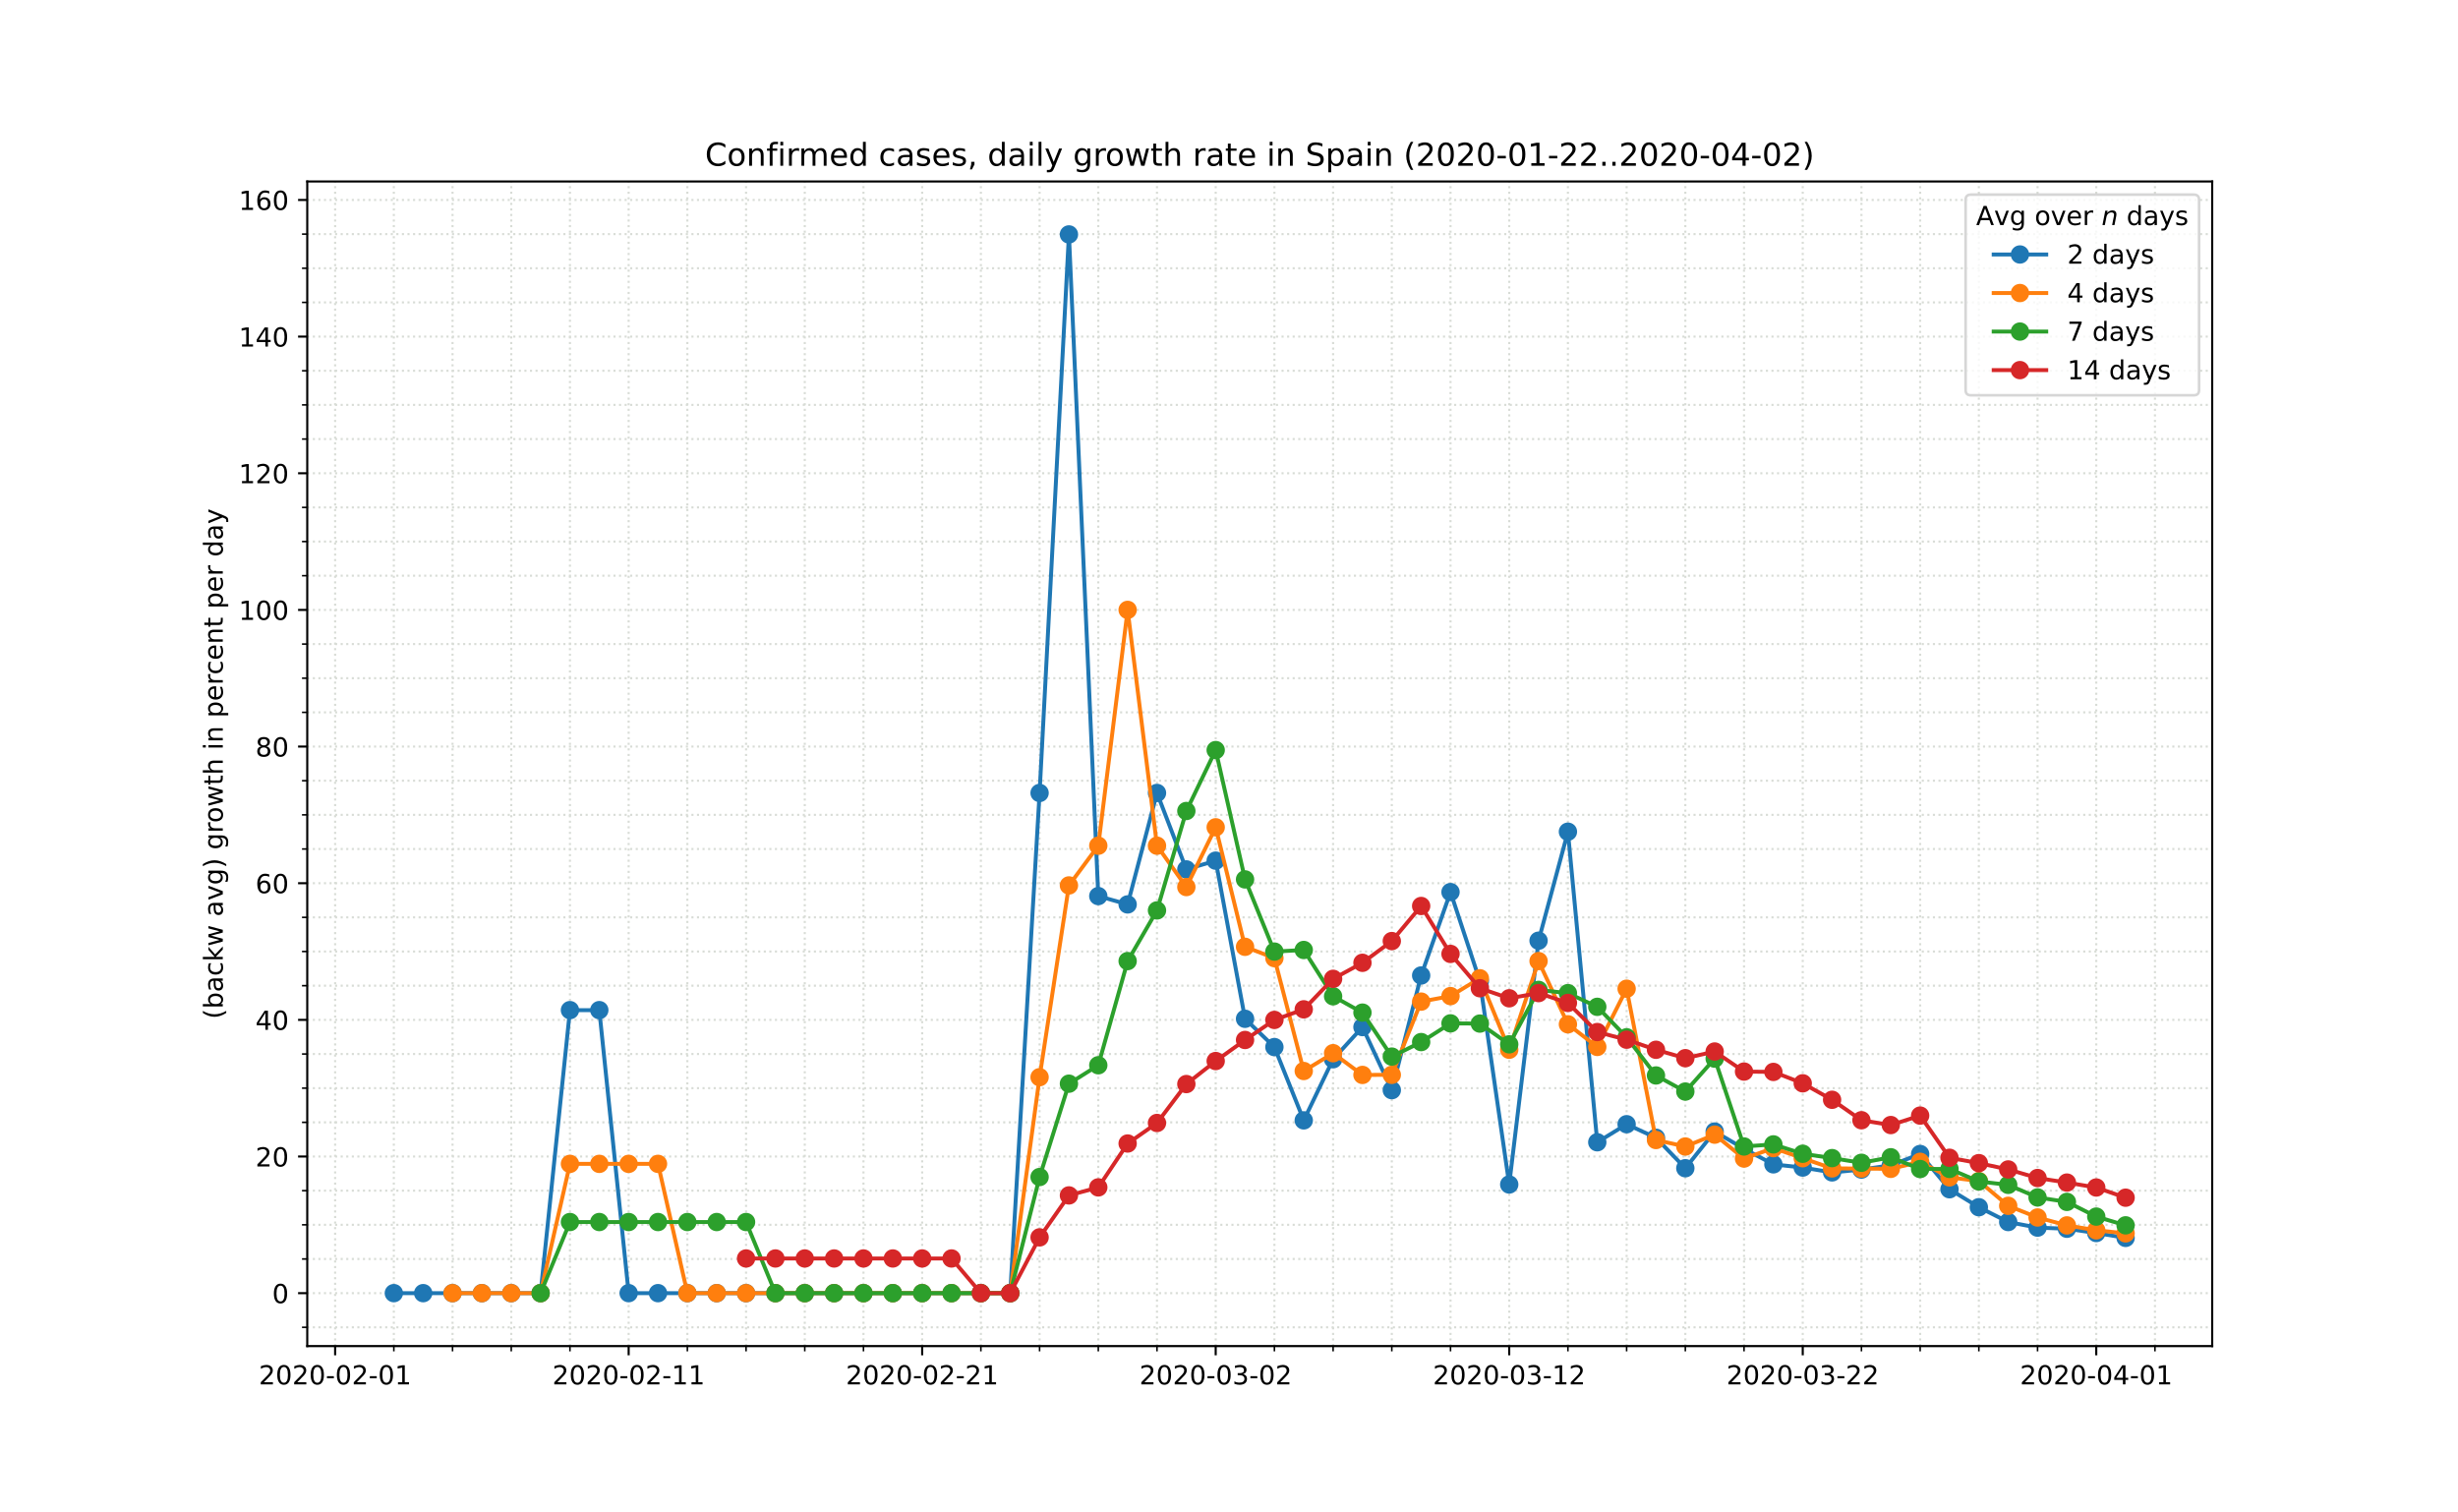 <?xml version="1.0" encoding="utf-8" standalone="no"?>
<!DOCTYPE svg PUBLIC "-//W3C//DTD SVG 1.1//EN"
  "http://www.w3.org/Graphics/SVG/1.1/DTD/svg11.dtd">
<!-- Created with matplotlib (https://matplotlib.org/) -->
<svg height="576pt" version="1.1" viewBox="0 0 936 576" width="936pt" xmlns="http://www.w3.org/2000/svg" xmlns:xlink="http://www.w3.org/1999/xlink">
 <defs>
  <style type="text/css">
*{stroke-linecap:butt;stroke-linejoin:round;}
  </style>
 </defs>
 <g id="figure_1">
  <g id="patch_1">
   <path d="M 0 576 
L 936 576 
L 936 0 
L 0 0 
z
" style="fill:#ffffff;"/>
  </g>
  <g id="axes_1">
   <g id="patch_2">
    <path d="M 117 512.64 
L 842.4 512.64 
L 842.4 69.12 
L 117 69.12 
z
" style="fill:#ffffff;"/>
   </g>
   <g id="matplotlib.axis_1">
    <g id="xtick_1">
     <g id="line2d_1">
      <path clip-path="url(#pbdee4ef3b9)" d="M 127.618 512.64 
L 127.618 69.12 
" style="fill:none;stroke:#d8dcd6;stroke-dasharray:0.8,1.32;stroke-dashoffset:0;stroke-width:0.8;"/>
     </g>
     <g id="line2d_2">
      <defs>
       <path d="M 0 0 
L 0 3.5 
" id="m14ce5be889" style="stroke:#000000;stroke-width:0.8;"/>
      </defs>
      <g>
       <use style="stroke:#000000;stroke-width:0.8;" x="127.618" xlink:href="#m14ce5be889" y="512.64"/>
      </g>
     </g>
     <g id="text_1">
      <!-- 2020-02-01 -->
      <defs>
       <path d="M 19.188 8.297 
L 53.609 8.297 
L 53.609 0 
L 7.328 0 
L 7.328 8.297 
Q 12.938 14.109 22.625 23.891 
Q 32.328 33.688 34.812 36.531 
Q 39.547 41.844 41.422 45.531 
Q 43.312 49.219 43.312 52.781 
Q 43.312 58.594 39.234 62.25 
Q 35.156 65.922 28.609 65.922 
Q 23.969 65.922 18.812 64.312 
Q 13.672 62.703 7.812 59.422 
L 7.812 69.391 
Q 13.766 71.781 18.938 73 
Q 24.125 74.219 28.422 74.219 
Q 39.75 74.219 46.484 68.547 
Q 53.219 62.891 53.219 53.422 
Q 53.219 48.922 51.531 44.891 
Q 49.859 40.875 45.406 35.406 
Q 44.188 33.984 37.641 27.219 
Q 31.109 20.453 19.188 8.297 
z
" id="DejaVuSans-50"/>
       <path d="M 31.781 66.406 
Q 24.172 66.406 20.328 58.906 
Q 16.5 51.422 16.5 36.375 
Q 16.5 21.391 20.328 13.891 
Q 24.172 6.391 31.781 6.391 
Q 39.453 6.391 43.281 13.891 
Q 47.125 21.391 47.125 36.375 
Q 47.125 51.422 43.281 58.906 
Q 39.453 66.406 31.781 66.406 
z
M 31.781 74.219 
Q 44.047 74.219 50.516 64.516 
Q 56.984 54.828 56.984 36.375 
Q 56.984 17.969 50.516 8.266 
Q 44.047 -1.422 31.781 -1.422 
Q 19.531 -1.422 13.062 8.266 
Q 6.594 17.969 6.594 36.375 
Q 6.594 54.828 13.062 64.516 
Q 19.531 74.219 31.781 74.219 
z
" id="DejaVuSans-48"/>
       <path d="M 4.891 31.391 
L 31.203 31.391 
L 31.203 23.391 
L 4.891 23.391 
z
" id="DejaVuSans-45"/>
       <path d="M 12.406 8.297 
L 28.516 8.297 
L 28.516 63.922 
L 10.984 60.406 
L 10.984 69.391 
L 28.422 72.906 
L 38.281 72.906 
L 38.281 8.297 
L 54.391 8.297 
L 54.391 0 
L 12.406 0 
z
" id="DejaVuSans-49"/>
      </defs>
      <g transform="translate(98.561 527.238)scale(0.1 -0.1)">
       <use xlink:href="#DejaVuSans-50"/>
       <use x="63.623" xlink:href="#DejaVuSans-48"/>
       <use x="127.246" xlink:href="#DejaVuSans-50"/>
       <use x="190.869" xlink:href="#DejaVuSans-48"/>
       <use x="254.492" xlink:href="#DejaVuSans-45"/>
       <use x="290.576" xlink:href="#DejaVuSans-48"/>
       <use x="354.199" xlink:href="#DejaVuSans-50"/>
       <use x="417.822" xlink:href="#DejaVuSans-45"/>
       <use x="453.906" xlink:href="#DejaVuSans-48"/>
       <use x="517.529" xlink:href="#DejaVuSans-49"/>
      </g>
     </g>
    </g>
    <g id="xtick_2">
     <g id="line2d_3">
      <path clip-path="url(#pbdee4ef3b9)" d="M 239.39 512.64 
L 239.39 69.12 
" style="fill:none;stroke:#d8dcd6;stroke-dasharray:0.8,1.32;stroke-dashoffset:0;stroke-width:0.8;"/>
     </g>
     <g id="line2d_4">
      <g>
       <use style="stroke:#000000;stroke-width:0.8;" x="239.39" xlink:href="#m14ce5be889" y="512.64"/>
      </g>
     </g>
     <g id="text_2">
      <!-- 2020-02-11 -->
      <g transform="translate(210.332 527.238)scale(0.1 -0.1)">
       <use xlink:href="#DejaVuSans-50"/>
       <use x="63.623" xlink:href="#DejaVuSans-48"/>
       <use x="127.246" xlink:href="#DejaVuSans-50"/>
       <use x="190.869" xlink:href="#DejaVuSans-48"/>
       <use x="254.492" xlink:href="#DejaVuSans-45"/>
       <use x="290.576" xlink:href="#DejaVuSans-48"/>
       <use x="354.199" xlink:href="#DejaVuSans-50"/>
       <use x="417.822" xlink:href="#DejaVuSans-45"/>
       <use x="453.906" xlink:href="#DejaVuSans-49"/>
       <use x="517.529" xlink:href="#DejaVuSans-49"/>
      </g>
     </g>
    </g>
    <g id="xtick_3">
     <g id="line2d_5">
      <path clip-path="url(#pbdee4ef3b9)" d="M 351.162 512.64 
L 351.162 69.12 
" style="fill:none;stroke:#d8dcd6;stroke-dasharray:0.8,1.32;stroke-dashoffset:0;stroke-width:0.8;"/>
     </g>
     <g id="line2d_6">
      <g>
       <use style="stroke:#000000;stroke-width:0.8;" x="351.162" xlink:href="#m14ce5be889" y="512.64"/>
      </g>
     </g>
     <g id="text_3">
      <!-- 2020-02-21 -->
      <g transform="translate(322.104 527.238)scale(0.1 -0.1)">
       <use xlink:href="#DejaVuSans-50"/>
       <use x="63.623" xlink:href="#DejaVuSans-48"/>
       <use x="127.246" xlink:href="#DejaVuSans-50"/>
       <use x="190.869" xlink:href="#DejaVuSans-48"/>
       <use x="254.492" xlink:href="#DejaVuSans-45"/>
       <use x="290.576" xlink:href="#DejaVuSans-48"/>
       <use x="354.199" xlink:href="#DejaVuSans-50"/>
       <use x="417.822" xlink:href="#DejaVuSans-45"/>
       <use x="453.906" xlink:href="#DejaVuSans-50"/>
       <use x="517.529" xlink:href="#DejaVuSans-49"/>
      </g>
     </g>
    </g>
    <g id="xtick_4">
     <g id="line2d_7">
      <path clip-path="url(#pbdee4ef3b9)" d="M 462.934 512.64 
L 462.934 69.12 
" style="fill:none;stroke:#d8dcd6;stroke-dasharray:0.8,1.32;stroke-dashoffset:0;stroke-width:0.8;"/>
     </g>
     <g id="line2d_8">
      <g>
       <use style="stroke:#000000;stroke-width:0.8;" x="462.934" xlink:href="#m14ce5be889" y="512.64"/>
      </g>
     </g>
     <g id="text_4">
      <!-- 2020-03-02 -->
      <defs>
       <path d="M 40.578 39.312 
Q 47.656 37.797 51.625 33 
Q 55.609 28.219 55.609 21.188 
Q 55.609 10.406 48.188 4.484 
Q 40.766 -1.422 27.094 -1.422 
Q 22.516 -1.422 17.656 -0.516 
Q 12.797 0.391 7.625 2.203 
L 7.625 11.719 
Q 11.719 9.328 16.594 8.109 
Q 21.484 6.891 26.812 6.891 
Q 36.078 6.891 40.938 10.547 
Q 45.797 14.203 45.797 21.188 
Q 45.797 27.641 41.281 31.266 
Q 36.766 34.906 28.719 34.906 
L 20.219 34.906 
L 20.219 43.016 
L 29.109 43.016 
Q 36.375 43.016 40.234 45.922 
Q 44.094 48.828 44.094 54.297 
Q 44.094 59.906 40.109 62.906 
Q 36.141 65.922 28.719 65.922 
Q 24.656 65.922 20.016 65.031 
Q 15.375 64.156 9.812 62.312 
L 9.812 71.094 
Q 15.438 72.656 20.344 73.438 
Q 25.25 74.219 29.594 74.219 
Q 40.828 74.219 47.359 69.109 
Q 53.906 64.016 53.906 55.328 
Q 53.906 49.266 50.438 45.094 
Q 46.969 40.922 40.578 39.312 
z
" id="DejaVuSans-51"/>
      </defs>
      <g transform="translate(433.876 527.238)scale(0.1 -0.1)">
       <use xlink:href="#DejaVuSans-50"/>
       <use x="63.623" xlink:href="#DejaVuSans-48"/>
       <use x="127.246" xlink:href="#DejaVuSans-50"/>
       <use x="190.869" xlink:href="#DejaVuSans-48"/>
       <use x="254.492" xlink:href="#DejaVuSans-45"/>
       <use x="290.576" xlink:href="#DejaVuSans-48"/>
       <use x="354.199" xlink:href="#DejaVuSans-51"/>
       <use x="417.822" xlink:href="#DejaVuSans-45"/>
       <use x="453.906" xlink:href="#DejaVuSans-48"/>
       <use x="517.529" xlink:href="#DejaVuSans-50"/>
      </g>
     </g>
    </g>
    <g id="xtick_5">
     <g id="line2d_9">
      <path clip-path="url(#pbdee4ef3b9)" d="M 574.706 512.64 
L 574.706 69.12 
" style="fill:none;stroke:#d8dcd6;stroke-dasharray:0.8,1.32;stroke-dashoffset:0;stroke-width:0.8;"/>
     </g>
     <g id="line2d_10">
      <g>
       <use style="stroke:#000000;stroke-width:0.8;" x="574.706" xlink:href="#m14ce5be889" y="512.64"/>
      </g>
     </g>
     <g id="text_5">
      <!-- 2020-03-12 -->
      <g transform="translate(545.648 527.238)scale(0.1 -0.1)">
       <use xlink:href="#DejaVuSans-50"/>
       <use x="63.623" xlink:href="#DejaVuSans-48"/>
       <use x="127.246" xlink:href="#DejaVuSans-50"/>
       <use x="190.869" xlink:href="#DejaVuSans-48"/>
       <use x="254.492" xlink:href="#DejaVuSans-45"/>
       <use x="290.576" xlink:href="#DejaVuSans-48"/>
       <use x="354.199" xlink:href="#DejaVuSans-51"/>
       <use x="417.822" xlink:href="#DejaVuSans-45"/>
       <use x="453.906" xlink:href="#DejaVuSans-49"/>
       <use x="517.529" xlink:href="#DejaVuSans-50"/>
      </g>
     </g>
    </g>
    <g id="xtick_6">
     <g id="line2d_11">
      <path clip-path="url(#pbdee4ef3b9)" d="M 686.478 512.64 
L 686.478 69.12 
" style="fill:none;stroke:#d8dcd6;stroke-dasharray:0.8,1.32;stroke-dashoffset:0;stroke-width:0.8;"/>
     </g>
     <g id="line2d_12">
      <g>
       <use style="stroke:#000000;stroke-width:0.8;" x="686.478" xlink:href="#m14ce5be889" y="512.64"/>
      </g>
     </g>
     <g id="text_6">
      <!-- 2020-03-22 -->
      <g transform="translate(657.42 527.238)scale(0.1 -0.1)">
       <use xlink:href="#DejaVuSans-50"/>
       <use x="63.623" xlink:href="#DejaVuSans-48"/>
       <use x="127.246" xlink:href="#DejaVuSans-50"/>
       <use x="190.869" xlink:href="#DejaVuSans-48"/>
       <use x="254.492" xlink:href="#DejaVuSans-45"/>
       <use x="290.576" xlink:href="#DejaVuSans-48"/>
       <use x="354.199" xlink:href="#DejaVuSans-51"/>
       <use x="417.822" xlink:href="#DejaVuSans-45"/>
       <use x="453.906" xlink:href="#DejaVuSans-50"/>
       <use x="517.529" xlink:href="#DejaVuSans-50"/>
      </g>
     </g>
    </g>
    <g id="xtick_7">
     <g id="line2d_13">
      <path clip-path="url(#pbdee4ef3b9)" d="M 798.25 512.64 
L 798.25 69.12 
" style="fill:none;stroke:#d8dcd6;stroke-dasharray:0.8,1.32;stroke-dashoffset:0;stroke-width:0.8;"/>
     </g>
     <g id="line2d_14">
      <g>
       <use style="stroke:#000000;stroke-width:0.8;" x="798.25" xlink:href="#m14ce5be889" y="512.64"/>
      </g>
     </g>
     <g id="text_7">
      <!-- 2020-04-01 -->
      <defs>
       <path d="M 37.797 64.312 
L 12.891 25.391 
L 37.797 25.391 
z
M 35.203 72.906 
L 47.609 72.906 
L 47.609 25.391 
L 58.016 25.391 
L 58.016 17.188 
L 47.609 17.188 
L 47.609 0 
L 37.797 0 
L 37.797 17.188 
L 4.891 17.188 
L 4.891 26.703 
z
" id="DejaVuSans-52"/>
      </defs>
      <g transform="translate(769.192 527.238)scale(0.1 -0.1)">
       <use xlink:href="#DejaVuSans-50"/>
       <use x="63.623" xlink:href="#DejaVuSans-48"/>
       <use x="127.246" xlink:href="#DejaVuSans-50"/>
       <use x="190.869" xlink:href="#DejaVuSans-48"/>
       <use x="254.492" xlink:href="#DejaVuSans-45"/>
       <use x="290.576" xlink:href="#DejaVuSans-48"/>
       <use x="354.199" xlink:href="#DejaVuSans-52"/>
       <use x="417.822" xlink:href="#DejaVuSans-45"/>
       <use x="453.906" xlink:href="#DejaVuSans-48"/>
       <use x="517.529" xlink:href="#DejaVuSans-49"/>
      </g>
     </g>
    </g>
    <g id="xtick_8">
     <g id="line2d_15">
      <path clip-path="url(#pbdee4ef3b9)" d="M 149.973 512.64 
L 149.973 69.12 
" style="fill:none;stroke:#d8dcd6;stroke-dasharray:0.8,1.32;stroke-dashoffset:0;stroke-width:0.8;"/>
     </g>
     <g id="line2d_16">
      <defs>
       <path d="M 0 0 
L 0 2 
" id="m001f177419" style="stroke:#000000;stroke-width:0.6;"/>
      </defs>
      <g>
       <use style="stroke:#000000;stroke-width:0.6;" x="149.973" xlink:href="#m001f177419" y="512.64"/>
      </g>
     </g>
    </g>
    <g id="xtick_9">
     <g id="line2d_17">
      <path clip-path="url(#pbdee4ef3b9)" d="M 172.327 512.64 
L 172.327 69.12 
" style="fill:none;stroke:#d8dcd6;stroke-dasharray:0.8,1.32;stroke-dashoffset:0;stroke-width:0.8;"/>
     </g>
     <g id="line2d_18">
      <g>
       <use style="stroke:#000000;stroke-width:0.6;" x="172.327" xlink:href="#m001f177419" y="512.64"/>
      </g>
     </g>
    </g>
    <g id="xtick_10">
     <g id="line2d_19">
      <path clip-path="url(#pbdee4ef3b9)" d="M 194.682 512.64 
L 194.682 69.12 
" style="fill:none;stroke:#d8dcd6;stroke-dasharray:0.8,1.32;stroke-dashoffset:0;stroke-width:0.8;"/>
     </g>
     <g id="line2d_20">
      <g>
       <use style="stroke:#000000;stroke-width:0.6;" x="194.682" xlink:href="#m001f177419" y="512.64"/>
      </g>
     </g>
    </g>
    <g id="xtick_11">
     <g id="line2d_21">
      <path clip-path="url(#pbdee4ef3b9)" d="M 217.036 512.64 
L 217.036 69.12 
" style="fill:none;stroke:#d8dcd6;stroke-dasharray:0.8,1.32;stroke-dashoffset:0;stroke-width:0.8;"/>
     </g>
     <g id="line2d_22">
      <g>
       <use style="stroke:#000000;stroke-width:0.6;" x="217.036" xlink:href="#m001f177419" y="512.64"/>
      </g>
     </g>
    </g>
    <g id="xtick_12">
     <g id="line2d_23">
      <path clip-path="url(#pbdee4ef3b9)" d="M 261.745 512.64 
L 261.745 69.12 
" style="fill:none;stroke:#d8dcd6;stroke-dasharray:0.8,1.32;stroke-dashoffset:0;stroke-width:0.8;"/>
     </g>
     <g id="line2d_24">
      <g>
       <use style="stroke:#000000;stroke-width:0.6;" x="261.745" xlink:href="#m001f177419" y="512.64"/>
      </g>
     </g>
    </g>
    <g id="xtick_13">
     <g id="line2d_25">
      <path clip-path="url(#pbdee4ef3b9)" d="M 284.099 512.64 
L 284.099 69.12 
" style="fill:none;stroke:#d8dcd6;stroke-dasharray:0.8,1.32;stroke-dashoffset:0;stroke-width:0.8;"/>
     </g>
     <g id="line2d_26">
      <g>
       <use style="stroke:#000000;stroke-width:0.6;" x="284.099" xlink:href="#m001f177419" y="512.64"/>
      </g>
     </g>
    </g>
    <g id="xtick_14">
     <g id="line2d_27">
      <path clip-path="url(#pbdee4ef3b9)" d="M 306.453 512.64 
L 306.453 69.12 
" style="fill:none;stroke:#d8dcd6;stroke-dasharray:0.8,1.32;stroke-dashoffset:0;stroke-width:0.8;"/>
     </g>
     <g id="line2d_28">
      <g>
       <use style="stroke:#000000;stroke-width:0.6;" x="306.453" xlink:href="#m001f177419" y="512.64"/>
      </g>
     </g>
    </g>
    <g id="xtick_15">
     <g id="line2d_29">
      <path clip-path="url(#pbdee4ef3b9)" d="M 328.808 512.64 
L 328.808 69.12 
" style="fill:none;stroke:#d8dcd6;stroke-dasharray:0.8,1.32;stroke-dashoffset:0;stroke-width:0.8;"/>
     </g>
     <g id="line2d_30">
      <g>
       <use style="stroke:#000000;stroke-width:0.6;" x="328.808" xlink:href="#m001f177419" y="512.64"/>
      </g>
     </g>
    </g>
    <g id="xtick_16">
     <g id="line2d_31">
      <path clip-path="url(#pbdee4ef3b9)" d="M 373.517 512.64 
L 373.517 69.12 
" style="fill:none;stroke:#d8dcd6;stroke-dasharray:0.8,1.32;stroke-dashoffset:0;stroke-width:0.8;"/>
     </g>
     <g id="line2d_32">
      <g>
       <use style="stroke:#000000;stroke-width:0.6;" x="373.517" xlink:href="#m001f177419" y="512.64"/>
      </g>
     </g>
    </g>
    <g id="xtick_17">
     <g id="line2d_33">
      <path clip-path="url(#pbdee4ef3b9)" d="M 395.871 512.64 
L 395.871 69.12 
" style="fill:none;stroke:#d8dcd6;stroke-dasharray:0.8,1.32;stroke-dashoffset:0;stroke-width:0.8;"/>
     </g>
     <g id="line2d_34">
      <g>
       <use style="stroke:#000000;stroke-width:0.6;" x="395.871" xlink:href="#m001f177419" y="512.64"/>
      </g>
     </g>
    </g>
    <g id="xtick_18">
     <g id="line2d_35">
      <path clip-path="url(#pbdee4ef3b9)" d="M 418.225 512.64 
L 418.225 69.12 
" style="fill:none;stroke:#d8dcd6;stroke-dasharray:0.8,1.32;stroke-dashoffset:0;stroke-width:0.8;"/>
     </g>
     <g id="line2d_36">
      <g>
       <use style="stroke:#000000;stroke-width:0.6;" x="418.225" xlink:href="#m001f177419" y="512.64"/>
      </g>
     </g>
    </g>
    <g id="xtick_19">
     <g id="line2d_37">
      <path clip-path="url(#pbdee4ef3b9)" d="M 440.58 512.64 
L 440.58 69.12 
" style="fill:none;stroke:#d8dcd6;stroke-dasharray:0.8,1.32;stroke-dashoffset:0;stroke-width:0.8;"/>
     </g>
     <g id="line2d_38">
      <g>
       <use style="stroke:#000000;stroke-width:0.6;" x="440.58" xlink:href="#m001f177419" y="512.64"/>
      </g>
     </g>
    </g>
    <g id="xtick_20">
     <g id="line2d_39">
      <path clip-path="url(#pbdee4ef3b9)" d="M 485.289 512.64 
L 485.289 69.12 
" style="fill:none;stroke:#d8dcd6;stroke-dasharray:0.8,1.32;stroke-dashoffset:0;stroke-width:0.8;"/>
     </g>
     <g id="line2d_40">
      <g>
       <use style="stroke:#000000;stroke-width:0.6;" x="485.289" xlink:href="#m001f177419" y="512.64"/>
      </g>
     </g>
    </g>
    <g id="xtick_21">
     <g id="line2d_41">
      <path clip-path="url(#pbdee4ef3b9)" d="M 507.643 512.64 
L 507.643 69.12 
" style="fill:none;stroke:#d8dcd6;stroke-dasharray:0.8,1.32;stroke-dashoffset:0;stroke-width:0.8;"/>
     </g>
     <g id="line2d_42">
      <g>
       <use style="stroke:#000000;stroke-width:0.6;" x="507.643" xlink:href="#m001f177419" y="512.64"/>
      </g>
     </g>
    </g>
    <g id="xtick_22">
     <g id="line2d_43">
      <path clip-path="url(#pbdee4ef3b9)" d="M 529.997 512.64 
L 529.997 69.12 
" style="fill:none;stroke:#d8dcd6;stroke-dasharray:0.8,1.32;stroke-dashoffset:0;stroke-width:0.8;"/>
     </g>
     <g id="line2d_44">
      <g>
       <use style="stroke:#000000;stroke-width:0.6;" x="529.997" xlink:href="#m001f177419" y="512.64"/>
      </g>
     </g>
    </g>
    <g id="xtick_23">
     <g id="line2d_45">
      <path clip-path="url(#pbdee4ef3b9)" d="M 552.352 512.64 
L 552.352 69.12 
" style="fill:none;stroke:#d8dcd6;stroke-dasharray:0.8,1.32;stroke-dashoffset:0;stroke-width:0.8;"/>
     </g>
     <g id="line2d_46">
      <g>
       <use style="stroke:#000000;stroke-width:0.6;" x="552.352" xlink:href="#m001f177419" y="512.64"/>
      </g>
     </g>
    </g>
    <g id="xtick_24">
     <g id="line2d_47">
      <path clip-path="url(#pbdee4ef3b9)" d="M 597.061 512.64 
L 597.061 69.12 
" style="fill:none;stroke:#d8dcd6;stroke-dasharray:0.8,1.32;stroke-dashoffset:0;stroke-width:0.8;"/>
     </g>
     <g id="line2d_48">
      <g>
       <use style="stroke:#000000;stroke-width:0.6;" x="597.061" xlink:href="#m001f177419" y="512.64"/>
      </g>
     </g>
    </g>
    <g id="xtick_25">
     <g id="line2d_49">
      <path clip-path="url(#pbdee4ef3b9)" d="M 619.415 512.64 
L 619.415 69.12 
" style="fill:none;stroke:#d8dcd6;stroke-dasharray:0.8,1.32;stroke-dashoffset:0;stroke-width:0.8;"/>
     </g>
     <g id="line2d_50">
      <g>
       <use style="stroke:#000000;stroke-width:0.6;" x="619.415" xlink:href="#m001f177419" y="512.64"/>
      </g>
     </g>
    </g>
    <g id="xtick_26">
     <g id="line2d_51">
      <path clip-path="url(#pbdee4ef3b9)" d="M 641.769 512.64 
L 641.769 69.12 
" style="fill:none;stroke:#d8dcd6;stroke-dasharray:0.8,1.32;stroke-dashoffset:0;stroke-width:0.8;"/>
     </g>
     <g id="line2d_52">
      <g>
       <use style="stroke:#000000;stroke-width:0.6;" x="641.769" xlink:href="#m001f177419" y="512.64"/>
      </g>
     </g>
    </g>
    <g id="xtick_27">
     <g id="line2d_53">
      <path clip-path="url(#pbdee4ef3b9)" d="M 664.124 512.64 
L 664.124 69.12 
" style="fill:none;stroke:#d8dcd6;stroke-dasharray:0.8,1.32;stroke-dashoffset:0;stroke-width:0.8;"/>
     </g>
     <g id="line2d_54">
      <g>
       <use style="stroke:#000000;stroke-width:0.6;" x="664.124" xlink:href="#m001f177419" y="512.64"/>
      </g>
     </g>
    </g>
    <g id="xtick_28">
     <g id="line2d_55">
      <path clip-path="url(#pbdee4ef3b9)" d="M 708.833 512.64 
L 708.833 69.12 
" style="fill:none;stroke:#d8dcd6;stroke-dasharray:0.8,1.32;stroke-dashoffset:0;stroke-width:0.8;"/>
     </g>
     <g id="line2d_56">
      <g>
       <use style="stroke:#000000;stroke-width:0.6;" x="708.833" xlink:href="#m001f177419" y="512.64"/>
      </g>
     </g>
    </g>
    <g id="xtick_29">
     <g id="line2d_57">
      <path clip-path="url(#pbdee4ef3b9)" d="M 731.187 512.64 
L 731.187 69.12 
" style="fill:none;stroke:#d8dcd6;stroke-dasharray:0.8,1.32;stroke-dashoffset:0;stroke-width:0.8;"/>
     </g>
     <g id="line2d_58">
      <g>
       <use style="stroke:#000000;stroke-width:0.6;" x="731.187" xlink:href="#m001f177419" y="512.64"/>
      </g>
     </g>
    </g>
    <g id="xtick_30">
     <g id="line2d_59">
      <path clip-path="url(#pbdee4ef3b9)" d="M 753.541 512.64 
L 753.541 69.12 
" style="fill:none;stroke:#d8dcd6;stroke-dasharray:0.8,1.32;stroke-dashoffset:0;stroke-width:0.8;"/>
     </g>
     <g id="line2d_60">
      <g>
       <use style="stroke:#000000;stroke-width:0.6;" x="753.541" xlink:href="#m001f177419" y="512.64"/>
      </g>
     </g>
    </g>
    <g id="xtick_31">
     <g id="line2d_61">
      <path clip-path="url(#pbdee4ef3b9)" d="M 775.896 512.64 
L 775.896 69.12 
" style="fill:none;stroke:#d8dcd6;stroke-dasharray:0.8,1.32;stroke-dashoffset:0;stroke-width:0.8;"/>
     </g>
     <g id="line2d_62">
      <g>
       <use style="stroke:#000000;stroke-width:0.6;" x="775.896" xlink:href="#m001f177419" y="512.64"/>
      </g>
     </g>
    </g>
    <g id="xtick_32">
     <g id="line2d_63">
      <path clip-path="url(#pbdee4ef3b9)" d="M 820.604 512.64 
L 820.604 69.12 
" style="fill:none;stroke:#d8dcd6;stroke-dasharray:0.8,1.32;stroke-dashoffset:0;stroke-width:0.8;"/>
     </g>
     <g id="line2d_64">
      <g>
       <use style="stroke:#000000;stroke-width:0.6;" x="820.604" xlink:href="#m001f177419" y="512.64"/>
      </g>
     </g>
    </g>
   </g>
   <g id="matplotlib.axis_2">
    <g id="ytick_1">
     <g id="line2d_65">
      <path clip-path="url(#pbdee4ef3b9)" d="M 117 492.48 
L 842.4 492.48 
" style="fill:none;stroke:#d8dcd6;stroke-dasharray:0.8,1.32;stroke-dashoffset:0;stroke-width:0.8;"/>
     </g>
     <g id="line2d_66">
      <defs>
       <path d="M 0 0 
L -3.5 0 
" id="me7072dfff4" style="stroke:#000000;stroke-width:0.8;"/>
      </defs>
      <g>
       <use style="stroke:#000000;stroke-width:0.8;" x="117" xlink:href="#me7072dfff4" y="492.48"/>
      </g>
     </g>
     <g id="text_8">
      <!-- 0 -->
      <g transform="translate(103.638 496.279)scale(0.1 -0.1)">
       <use xlink:href="#DejaVuSans-48"/>
      </g>
     </g>
    </g>
    <g id="ytick_2">
     <g id="line2d_67">
      <path clip-path="url(#pbdee4ef3b9)" d="M 117 440.438 
L 842.4 440.438 
" style="fill:none;stroke:#d8dcd6;stroke-dasharray:0.8,1.32;stroke-dashoffset:0;stroke-width:0.8;"/>
     </g>
     <g id="line2d_68">
      <g>
       <use style="stroke:#000000;stroke-width:0.8;" x="117" xlink:href="#me7072dfff4" y="440.438"/>
      </g>
     </g>
     <g id="text_9">
      <!-- 20 -->
      <g transform="translate(97.275 444.237)scale(0.1 -0.1)">
       <use xlink:href="#DejaVuSans-50"/>
       <use x="63.623" xlink:href="#DejaVuSans-48"/>
      </g>
     </g>
    </g>
    <g id="ytick_3">
     <g id="line2d_69">
      <path clip-path="url(#pbdee4ef3b9)" d="M 117 388.395 
L 842.4 388.395 
" style="fill:none;stroke:#d8dcd6;stroke-dasharray:0.8,1.32;stroke-dashoffset:0;stroke-width:0.8;"/>
     </g>
     <g id="line2d_70">
      <g>
       <use style="stroke:#000000;stroke-width:0.8;" x="117" xlink:href="#me7072dfff4" y="388.395"/>
      </g>
     </g>
     <g id="text_10">
      <!-- 40 -->
      <g transform="translate(97.275 392.195)scale(0.1 -0.1)">
       <use xlink:href="#DejaVuSans-52"/>
       <use x="63.623" xlink:href="#DejaVuSans-48"/>
      </g>
     </g>
    </g>
    <g id="ytick_4">
     <g id="line2d_71">
      <path clip-path="url(#pbdee4ef3b9)" d="M 117 336.353 
L 842.4 336.353 
" style="fill:none;stroke:#d8dcd6;stroke-dasharray:0.8,1.32;stroke-dashoffset:0;stroke-width:0.8;"/>
     </g>
     <g id="line2d_72">
      <g>
       <use style="stroke:#000000;stroke-width:0.8;" x="117" xlink:href="#me7072dfff4" y="336.353"/>
      </g>
     </g>
     <g id="text_11">
      <!-- 60 -->
      <defs>
       <path d="M 33.016 40.375 
Q 26.375 40.375 22.484 35.828 
Q 18.609 31.297 18.609 23.391 
Q 18.609 15.531 22.484 10.953 
Q 26.375 6.391 33.016 6.391 
Q 39.656 6.391 43.531 10.953 
Q 47.406 15.531 47.406 23.391 
Q 47.406 31.297 43.531 35.828 
Q 39.656 40.375 33.016 40.375 
z
M 52.594 71.297 
L 52.594 62.312 
Q 48.875 64.062 45.094 64.984 
Q 41.312 65.922 37.594 65.922 
Q 27.828 65.922 22.672 59.328 
Q 17.531 52.734 16.797 39.406 
Q 19.672 43.656 24.016 45.922 
Q 28.375 48.188 33.594 48.188 
Q 44.578 48.188 50.953 41.516 
Q 57.328 34.859 57.328 23.391 
Q 57.328 12.156 50.688 5.359 
Q 44.047 -1.422 33.016 -1.422 
Q 20.359 -1.422 13.672 8.266 
Q 6.984 17.969 6.984 36.375 
Q 6.984 53.656 15.188 63.938 
Q 23.391 74.219 37.203 74.219 
Q 40.922 74.219 44.703 73.484 
Q 48.484 72.75 52.594 71.297 
z
" id="DejaVuSans-54"/>
      </defs>
      <g transform="translate(97.275 340.152)scale(0.1 -0.1)">
       <use xlink:href="#DejaVuSans-54"/>
       <use x="63.623" xlink:href="#DejaVuSans-48"/>
      </g>
     </g>
    </g>
    <g id="ytick_5">
     <g id="line2d_73">
      <path clip-path="url(#pbdee4ef3b9)" d="M 117 284.311 
L 842.4 284.311 
" style="fill:none;stroke:#d8dcd6;stroke-dasharray:0.8,1.32;stroke-dashoffset:0;stroke-width:0.8;"/>
     </g>
     <g id="line2d_74">
      <g>
       <use style="stroke:#000000;stroke-width:0.8;" x="117" xlink:href="#me7072dfff4" y="284.311"/>
      </g>
     </g>
     <g id="text_12">
      <!-- 80 -->
      <defs>
       <path d="M 31.781 34.625 
Q 24.75 34.625 20.719 30.859 
Q 16.703 27.094 16.703 20.516 
Q 16.703 13.922 20.719 10.156 
Q 24.75 6.391 31.781 6.391 
Q 38.812 6.391 42.859 10.172 
Q 46.922 13.969 46.922 20.516 
Q 46.922 27.094 42.891 30.859 
Q 38.875 34.625 31.781 34.625 
z
M 21.922 38.812 
Q 15.578 40.375 12.031 44.719 
Q 8.5 49.078 8.5 55.328 
Q 8.5 64.062 14.719 69.141 
Q 20.953 74.219 31.781 74.219 
Q 42.672 74.219 48.875 69.141 
Q 55.078 64.062 55.078 55.328 
Q 55.078 49.078 51.531 44.719 
Q 48 40.375 41.703 38.812 
Q 48.828 37.156 52.797 32.312 
Q 56.781 27.484 56.781 20.516 
Q 56.781 9.906 50.312 4.234 
Q 43.844 -1.422 31.781 -1.422 
Q 19.734 -1.422 13.25 4.234 
Q 6.781 9.906 6.781 20.516 
Q 6.781 27.484 10.781 32.312 
Q 14.797 37.156 21.922 38.812 
z
M 18.312 54.391 
Q 18.312 48.734 21.844 45.562 
Q 25.391 42.391 31.781 42.391 
Q 38.141 42.391 41.719 45.562 
Q 45.312 48.734 45.312 54.391 
Q 45.312 60.062 41.719 63.234 
Q 38.141 66.406 31.781 66.406 
Q 25.391 66.406 21.844 63.234 
Q 18.312 60.062 18.312 54.391 
z
" id="DejaVuSans-56"/>
      </defs>
      <g transform="translate(97.275 288.11)scale(0.1 -0.1)">
       <use xlink:href="#DejaVuSans-56"/>
       <use x="63.623" xlink:href="#DejaVuSans-48"/>
      </g>
     </g>
    </g>
    <g id="ytick_6">
     <g id="line2d_75">
      <path clip-path="url(#pbdee4ef3b9)" d="M 117 232.269 
L 842.4 232.269 
" style="fill:none;stroke:#d8dcd6;stroke-dasharray:0.8,1.32;stroke-dashoffset:0;stroke-width:0.8;"/>
     </g>
     <g id="line2d_76">
      <g>
       <use style="stroke:#000000;stroke-width:0.8;" x="117" xlink:href="#me7072dfff4" y="232.269"/>
      </g>
     </g>
     <g id="text_13">
      <!-- 100 -->
      <g transform="translate(90.912 236.068)scale(0.1 -0.1)">
       <use xlink:href="#DejaVuSans-49"/>
       <use x="63.623" xlink:href="#DejaVuSans-48"/>
       <use x="127.246" xlink:href="#DejaVuSans-48"/>
      </g>
     </g>
    </g>
    <g id="ytick_7">
     <g id="line2d_77">
      <path clip-path="url(#pbdee4ef3b9)" d="M 117 180.226 
L 842.4 180.226 
" style="fill:none;stroke:#d8dcd6;stroke-dasharray:0.8,1.32;stroke-dashoffset:0;stroke-width:0.8;"/>
     </g>
     <g id="line2d_78">
      <g>
       <use style="stroke:#000000;stroke-width:0.8;" x="117" xlink:href="#me7072dfff4" y="180.226"/>
      </g>
     </g>
     <g id="text_14">
      <!-- 120 -->
      <g transform="translate(90.912 184.026)scale(0.1 -0.1)">
       <use xlink:href="#DejaVuSans-49"/>
       <use x="63.623" xlink:href="#DejaVuSans-50"/>
       <use x="127.246" xlink:href="#DejaVuSans-48"/>
      </g>
     </g>
    </g>
    <g id="ytick_8">
     <g id="line2d_79">
      <path clip-path="url(#pbdee4ef3b9)" d="M 117 128.184 
L 842.4 128.184 
" style="fill:none;stroke:#d8dcd6;stroke-dasharray:0.8,1.32;stroke-dashoffset:0;stroke-width:0.8;"/>
     </g>
     <g id="line2d_80">
      <g>
       <use style="stroke:#000000;stroke-width:0.8;" x="117" xlink:href="#me7072dfff4" y="128.184"/>
      </g>
     </g>
     <g id="text_15">
      <!-- 140 -->
      <g transform="translate(90.912 131.983)scale(0.1 -0.1)">
       <use xlink:href="#DejaVuSans-49"/>
       <use x="63.623" xlink:href="#DejaVuSans-52"/>
       <use x="127.246" xlink:href="#DejaVuSans-48"/>
      </g>
     </g>
    </g>
    <g id="ytick_9">
     <g id="line2d_81">
      <path clip-path="url(#pbdee4ef3b9)" d="M 117 76.142 
L 842.4 76.142 
" style="fill:none;stroke:#d8dcd6;stroke-dasharray:0.8,1.32;stroke-dashoffset:0;stroke-width:0.8;"/>
     </g>
     <g id="line2d_82">
      <g>
       <use style="stroke:#000000;stroke-width:0.8;" x="117" xlink:href="#me7072dfff4" y="76.142"/>
      </g>
     </g>
     <g id="text_16">
      <!-- 160 -->
      <g transform="translate(90.912 79.941)scale(0.1 -0.1)">
       <use xlink:href="#DejaVuSans-49"/>
       <use x="63.623" xlink:href="#DejaVuSans-54"/>
       <use x="127.246" xlink:href="#DejaVuSans-48"/>
      </g>
     </g>
    </g>
    <g id="ytick_10">
     <g id="line2d_83">
      <path clip-path="url(#pbdee4ef3b9)" d="M 117 505.491 
L 842.4 505.491 
" style="fill:none;stroke:#d8dcd6;stroke-dasharray:0.8,1.32;stroke-dashoffset:0;stroke-width:0.8;"/>
     </g>
     <g id="line2d_84">
      <defs>
       <path d="M 0 0 
L -2 0 
" id="mda2830416f" style="stroke:#000000;stroke-width:0.6;"/>
      </defs>
      <g>
       <use style="stroke:#000000;stroke-width:0.6;" x="117" xlink:href="#mda2830416f" y="505.491"/>
      </g>
     </g>
    </g>
    <g id="ytick_11">
     <g id="line2d_85">
      <path clip-path="url(#pbdee4ef3b9)" d="M 117 479.469 
L 842.4 479.469 
" style="fill:none;stroke:#d8dcd6;stroke-dasharray:0.8,1.32;stroke-dashoffset:0;stroke-width:0.8;"/>
     </g>
     <g id="line2d_86">
      <g>
       <use style="stroke:#000000;stroke-width:0.6;" x="117" xlink:href="#mda2830416f" y="479.469"/>
      </g>
     </g>
    </g>
    <g id="ytick_12">
     <g id="line2d_87">
      <path clip-path="url(#pbdee4ef3b9)" d="M 117 466.459 
L 842.4 466.459 
" style="fill:none;stroke:#d8dcd6;stroke-dasharray:0.8,1.32;stroke-dashoffset:0;stroke-width:0.8;"/>
     </g>
     <g id="line2d_88">
      <g>
       <use style="stroke:#000000;stroke-width:0.6;" x="117" xlink:href="#mda2830416f" y="466.459"/>
      </g>
     </g>
    </g>
    <g id="ytick_13">
     <g id="line2d_89">
      <path clip-path="url(#pbdee4ef3b9)" d="M 117 453.448 
L 842.4 453.448 
" style="fill:none;stroke:#d8dcd6;stroke-dasharray:0.8,1.32;stroke-dashoffset:0;stroke-width:0.8;"/>
     </g>
     <g id="line2d_90">
      <g>
       <use style="stroke:#000000;stroke-width:0.6;" x="117" xlink:href="#mda2830416f" y="453.448"/>
      </g>
     </g>
    </g>
    <g id="ytick_14">
     <g id="line2d_91">
      <path clip-path="url(#pbdee4ef3b9)" d="M 117 427.427 
L 842.4 427.427 
" style="fill:none;stroke:#d8dcd6;stroke-dasharray:0.8,1.32;stroke-dashoffset:0;stroke-width:0.8;"/>
     </g>
     <g id="line2d_92">
      <g>
       <use style="stroke:#000000;stroke-width:0.6;" x="117" xlink:href="#mda2830416f" y="427.427"/>
      </g>
     </g>
    </g>
    <g id="ytick_15">
     <g id="line2d_93">
      <path clip-path="url(#pbdee4ef3b9)" d="M 117 414.417 
L 842.4 414.417 
" style="fill:none;stroke:#d8dcd6;stroke-dasharray:0.8,1.32;stroke-dashoffset:0;stroke-width:0.8;"/>
     </g>
     <g id="line2d_94">
      <g>
       <use style="stroke:#000000;stroke-width:0.6;" x="117" xlink:href="#mda2830416f" y="414.417"/>
      </g>
     </g>
    </g>
    <g id="ytick_16">
     <g id="line2d_95">
      <path clip-path="url(#pbdee4ef3b9)" d="M 117 401.406 
L 842.4 401.406 
" style="fill:none;stroke:#d8dcd6;stroke-dasharray:0.8,1.32;stroke-dashoffset:0;stroke-width:0.8;"/>
     </g>
     <g id="line2d_96">
      <g>
       <use style="stroke:#000000;stroke-width:0.6;" x="117" xlink:href="#mda2830416f" y="401.406"/>
      </g>
     </g>
    </g>
    <g id="ytick_17">
     <g id="line2d_97">
      <path clip-path="url(#pbdee4ef3b9)" d="M 117 375.385 
L 842.4 375.385 
" style="fill:none;stroke:#d8dcd6;stroke-dasharray:0.8,1.32;stroke-dashoffset:0;stroke-width:0.8;"/>
     </g>
     <g id="line2d_98">
      <g>
       <use style="stroke:#000000;stroke-width:0.6;" x="117" xlink:href="#mda2830416f" y="375.385"/>
      </g>
     </g>
    </g>
    <g id="ytick_18">
     <g id="line2d_99">
      <path clip-path="url(#pbdee4ef3b9)" d="M 117 362.374 
L 842.4 362.374 
" style="fill:none;stroke:#d8dcd6;stroke-dasharray:0.8,1.32;stroke-dashoffset:0;stroke-width:0.8;"/>
     </g>
     <g id="line2d_100">
      <g>
       <use style="stroke:#000000;stroke-width:0.6;" x="117" xlink:href="#mda2830416f" y="362.374"/>
      </g>
     </g>
    </g>
    <g id="ytick_19">
     <g id="line2d_101">
      <path clip-path="url(#pbdee4ef3b9)" d="M 117 349.364 
L 842.4 349.364 
" style="fill:none;stroke:#d8dcd6;stroke-dasharray:0.8,1.32;stroke-dashoffset:0;stroke-width:0.8;"/>
     </g>
     <g id="line2d_102">
      <g>
       <use style="stroke:#000000;stroke-width:0.6;" x="117" xlink:href="#mda2830416f" y="349.364"/>
      </g>
     </g>
    </g>
    <g id="ytick_20">
     <g id="line2d_103">
      <path clip-path="url(#pbdee4ef3b9)" d="M 117 323.343 
L 842.4 323.343 
" style="fill:none;stroke:#d8dcd6;stroke-dasharray:0.8,1.32;stroke-dashoffset:0;stroke-width:0.8;"/>
     </g>
     <g id="line2d_104">
      <g>
       <use style="stroke:#000000;stroke-width:0.6;" x="117" xlink:href="#mda2830416f" y="323.343"/>
      </g>
     </g>
    </g>
    <g id="ytick_21">
     <g id="line2d_105">
      <path clip-path="url(#pbdee4ef3b9)" d="M 117 310.332 
L 842.4 310.332 
" style="fill:none;stroke:#d8dcd6;stroke-dasharray:0.8,1.32;stroke-dashoffset:0;stroke-width:0.8;"/>
     </g>
     <g id="line2d_106">
      <g>
       <use style="stroke:#000000;stroke-width:0.6;" x="117" xlink:href="#mda2830416f" y="310.332"/>
      </g>
     </g>
    </g>
    <g id="ytick_22">
     <g id="line2d_107">
      <path clip-path="url(#pbdee4ef3b9)" d="M 117 297.322 
L 842.4 297.322 
" style="fill:none;stroke:#d8dcd6;stroke-dasharray:0.8,1.32;stroke-dashoffset:0;stroke-width:0.8;"/>
     </g>
     <g id="line2d_108">
      <g>
       <use style="stroke:#000000;stroke-width:0.6;" x="117" xlink:href="#mda2830416f" y="297.322"/>
      </g>
     </g>
    </g>
    <g id="ytick_23">
     <g id="line2d_109">
      <path clip-path="url(#pbdee4ef3b9)" d="M 117 271.3 
L 842.4 271.3 
" style="fill:none;stroke:#d8dcd6;stroke-dasharray:0.8,1.32;stroke-dashoffset:0;stroke-width:0.8;"/>
     </g>
     <g id="line2d_110">
      <g>
       <use style="stroke:#000000;stroke-width:0.6;" x="117" xlink:href="#mda2830416f" y="271.3"/>
      </g>
     </g>
    </g>
    <g id="ytick_24">
     <g id="line2d_111">
      <path clip-path="url(#pbdee4ef3b9)" d="M 117 258.29 
L 842.4 258.29 
" style="fill:none;stroke:#d8dcd6;stroke-dasharray:0.8,1.32;stroke-dashoffset:0;stroke-width:0.8;"/>
     </g>
     <g id="line2d_112">
      <g>
       <use style="stroke:#000000;stroke-width:0.6;" x="117" xlink:href="#mda2830416f" y="258.29"/>
      </g>
     </g>
    </g>
    <g id="ytick_25">
     <g id="line2d_113">
      <path clip-path="url(#pbdee4ef3b9)" d="M 117 245.279 
L 842.4 245.279 
" style="fill:none;stroke:#d8dcd6;stroke-dasharray:0.8,1.32;stroke-dashoffset:0;stroke-width:0.8;"/>
     </g>
     <g id="line2d_114">
      <g>
       <use style="stroke:#000000;stroke-width:0.6;" x="117" xlink:href="#mda2830416f" y="245.279"/>
      </g>
     </g>
    </g>
    <g id="ytick_26">
     <g id="line2d_115">
      <path clip-path="url(#pbdee4ef3b9)" d="M 117 219.258 
L 842.4 219.258 
" style="fill:none;stroke:#d8dcd6;stroke-dasharray:0.8,1.32;stroke-dashoffset:0;stroke-width:0.8;"/>
     </g>
     <g id="line2d_116">
      <g>
       <use style="stroke:#000000;stroke-width:0.6;" x="117" xlink:href="#mda2830416f" y="219.258"/>
      </g>
     </g>
    </g>
    <g id="ytick_27">
     <g id="line2d_117">
      <path clip-path="url(#pbdee4ef3b9)" d="M 117 206.248 
L 842.4 206.248 
" style="fill:none;stroke:#d8dcd6;stroke-dasharray:0.8,1.32;stroke-dashoffset:0;stroke-width:0.8;"/>
     </g>
     <g id="line2d_118">
      <g>
       <use style="stroke:#000000;stroke-width:0.6;" x="117" xlink:href="#mda2830416f" y="206.248"/>
      </g>
     </g>
    </g>
    <g id="ytick_28">
     <g id="line2d_119">
      <path clip-path="url(#pbdee4ef3b9)" d="M 117 193.237 
L 842.4 193.237 
" style="fill:none;stroke:#d8dcd6;stroke-dasharray:0.8,1.32;stroke-dashoffset:0;stroke-width:0.8;"/>
     </g>
     <g id="line2d_120">
      <g>
       <use style="stroke:#000000;stroke-width:0.6;" x="117" xlink:href="#mda2830416f" y="193.237"/>
      </g>
     </g>
    </g>
    <g id="ytick_29">
     <g id="line2d_121">
      <path clip-path="url(#pbdee4ef3b9)" d="M 117 167.216 
L 842.4 167.216 
" style="fill:none;stroke:#d8dcd6;stroke-dasharray:0.8,1.32;stroke-dashoffset:0;stroke-width:0.8;"/>
     </g>
     <g id="line2d_122">
      <g>
       <use style="stroke:#000000;stroke-width:0.6;" x="117" xlink:href="#mda2830416f" y="167.216"/>
      </g>
     </g>
    </g>
    <g id="ytick_30">
     <g id="line2d_123">
      <path clip-path="url(#pbdee4ef3b9)" d="M 117 154.205 
L 842.4 154.205 
" style="fill:none;stroke:#d8dcd6;stroke-dasharray:0.8,1.32;stroke-dashoffset:0;stroke-width:0.8;"/>
     </g>
     <g id="line2d_124">
      <g>
       <use style="stroke:#000000;stroke-width:0.6;" x="117" xlink:href="#mda2830416f" y="154.205"/>
      </g>
     </g>
    </g>
    <g id="ytick_31">
     <g id="line2d_125">
      <path clip-path="url(#pbdee4ef3b9)" d="M 117 141.195 
L 842.4 141.195 
" style="fill:none;stroke:#d8dcd6;stroke-dasharray:0.8,1.32;stroke-dashoffset:0;stroke-width:0.8;"/>
     </g>
     <g id="line2d_126">
      <g>
       <use style="stroke:#000000;stroke-width:0.6;" x="117" xlink:href="#mda2830416f" y="141.195"/>
      </g>
     </g>
    </g>
    <g id="ytick_32">
     <g id="line2d_127">
      <path clip-path="url(#pbdee4ef3b9)" d="M 117 115.174 
L 842.4 115.174 
" style="fill:none;stroke:#d8dcd6;stroke-dasharray:0.8,1.32;stroke-dashoffset:0;stroke-width:0.8;"/>
     </g>
     <g id="line2d_128">
      <g>
       <use style="stroke:#000000;stroke-width:0.6;" x="117" xlink:href="#mda2830416f" y="115.174"/>
      </g>
     </g>
    </g>
    <g id="ytick_33">
     <g id="line2d_129">
      <path clip-path="url(#pbdee4ef3b9)" d="M 117 102.163 
L 842.4 102.163 
" style="fill:none;stroke:#d8dcd6;stroke-dasharray:0.8,1.32;stroke-dashoffset:0;stroke-width:0.8;"/>
     </g>
     <g id="line2d_130">
      <g>
       <use style="stroke:#000000;stroke-width:0.6;" x="117" xlink:href="#mda2830416f" y="102.163"/>
      </g>
     </g>
    </g>
    <g id="ytick_34">
     <g id="line2d_131">
      <path clip-path="url(#pbdee4ef3b9)" d="M 117 89.152 
L 842.4 89.152 
" style="fill:none;stroke:#d8dcd6;stroke-dasharray:0.8,1.32;stroke-dashoffset:0;stroke-width:0.8;"/>
     </g>
     <g id="line2d_132">
      <g>
       <use style="stroke:#000000;stroke-width:0.6;" x="117" xlink:href="#mda2830416f" y="89.152"/>
      </g>
     </g>
    </g>
    <g id="text_17">
     <!-- (backw avg) growth in percent per day -->
     <defs>
      <path d="M 31 75.875 
Q 24.469 64.656 21.281 53.656 
Q 18.109 42.672 18.109 31.391 
Q 18.109 20.125 21.312 9.062 
Q 24.516 -2 31 -13.188 
L 23.188 -13.188 
Q 15.875 -1.703 12.234 9.375 
Q 8.594 20.453 8.594 31.391 
Q 8.594 42.281 12.203 53.312 
Q 15.828 64.359 23.188 75.875 
z
" id="DejaVuSans-40"/>
      <path d="M 48.688 27.297 
Q 48.688 37.203 44.609 42.844 
Q 40.531 48.484 33.406 48.484 
Q 26.266 48.484 22.188 42.844 
Q 18.109 37.203 18.109 27.297 
Q 18.109 17.391 22.188 11.75 
Q 26.266 6.109 33.406 6.109 
Q 40.531 6.109 44.609 11.75 
Q 48.688 17.391 48.688 27.297 
z
M 18.109 46.391 
Q 20.953 51.266 25.266 53.625 
Q 29.594 56 35.594 56 
Q 45.562 56 51.781 48.094 
Q 58.016 40.188 58.016 27.297 
Q 58.016 14.406 51.781 6.484 
Q 45.562 -1.422 35.594 -1.422 
Q 29.594 -1.422 25.266 0.953 
Q 20.953 3.328 18.109 8.203 
L 18.109 0 
L 9.078 0 
L 9.078 75.984 
L 18.109 75.984 
z
" id="DejaVuSans-98"/>
      <path d="M 34.281 27.484 
Q 23.391 27.484 19.188 25 
Q 14.984 22.516 14.984 16.5 
Q 14.984 11.719 18.141 8.906 
Q 21.297 6.109 26.703 6.109 
Q 34.188 6.109 38.703 11.406 
Q 43.219 16.703 43.219 25.484 
L 43.219 27.484 
z
M 52.203 31.203 
L 52.203 0 
L 43.219 0 
L 43.219 8.297 
Q 40.141 3.328 35.547 0.953 
Q 30.953 -1.422 24.312 -1.422 
Q 15.922 -1.422 10.953 3.297 
Q 6 8.016 6 15.922 
Q 6 25.141 12.172 29.828 
Q 18.359 34.516 30.609 34.516 
L 43.219 34.516 
L 43.219 35.406 
Q 43.219 41.609 39.141 45 
Q 35.062 48.391 27.688 48.391 
Q 23 48.391 18.547 47.266 
Q 14.109 46.141 10.016 43.891 
L 10.016 52.203 
Q 14.938 54.109 19.578 55.047 
Q 24.219 56 28.609 56 
Q 40.484 56 46.344 49.844 
Q 52.203 43.703 52.203 31.203 
z
" id="DejaVuSans-97"/>
      <path d="M 48.781 52.594 
L 48.781 44.188 
Q 44.969 46.297 41.141 47.344 
Q 37.312 48.391 33.406 48.391 
Q 24.656 48.391 19.812 42.844 
Q 14.984 37.312 14.984 27.297 
Q 14.984 17.281 19.812 11.734 
Q 24.656 6.203 33.406 6.203 
Q 37.312 6.203 41.141 7.25 
Q 44.969 8.297 48.781 10.406 
L 48.781 2.094 
Q 45.016 0.344 40.984 -0.531 
Q 36.969 -1.422 32.422 -1.422 
Q 20.062 -1.422 12.781 6.344 
Q 5.516 14.109 5.516 27.297 
Q 5.516 40.672 12.859 48.328 
Q 20.219 56 33.016 56 
Q 37.156 56 41.109 55.141 
Q 45.062 54.297 48.781 52.594 
z
" id="DejaVuSans-99"/>
      <path d="M 9.078 75.984 
L 18.109 75.984 
L 18.109 31.109 
L 44.922 54.688 
L 56.391 54.688 
L 27.391 29.109 
L 57.625 0 
L 45.906 0 
L 18.109 26.703 
L 18.109 0 
L 9.078 0 
z
" id="DejaVuSans-107"/>
      <path d="M 4.203 54.688 
L 13.188 54.688 
L 24.422 12.016 
L 35.594 54.688 
L 46.188 54.688 
L 57.422 12.016 
L 68.609 54.688 
L 77.594 54.688 
L 63.281 0 
L 52.688 0 
L 40.922 44.828 
L 29.109 0 
L 18.5 0 
z
" id="DejaVuSans-119"/>
      <path id="DejaVuSans-32"/>
      <path d="M 2.984 54.688 
L 12.5 54.688 
L 29.594 8.797 
L 46.688 54.688 
L 56.203 54.688 
L 35.688 0 
L 23.484 0 
z
" id="DejaVuSans-118"/>
      <path d="M 45.406 27.984 
Q 45.406 37.75 41.375 43.109 
Q 37.359 48.484 30.078 48.484 
Q 22.859 48.484 18.828 43.109 
Q 14.797 37.75 14.797 27.984 
Q 14.797 18.266 18.828 12.891 
Q 22.859 7.516 30.078 7.516 
Q 37.359 7.516 41.375 12.891 
Q 45.406 18.266 45.406 27.984 
z
M 54.391 6.781 
Q 54.391 -7.172 48.188 -13.984 
Q 42 -20.797 29.203 -20.797 
Q 24.469 -20.797 20.266 -20.094 
Q 16.062 -19.391 12.109 -17.922 
L 12.109 -9.188 
Q 16.062 -11.328 19.922 -12.344 
Q 23.781 -13.375 27.781 -13.375 
Q 36.625 -13.375 41.016 -8.766 
Q 45.406 -4.156 45.406 5.172 
L 45.406 9.625 
Q 42.625 4.781 38.281 2.391 
Q 33.938 0 27.875 0 
Q 17.828 0 11.672 7.656 
Q 5.516 15.328 5.516 27.984 
Q 5.516 40.672 11.672 48.328 
Q 17.828 56 27.875 56 
Q 33.938 56 38.281 53.609 
Q 42.625 51.219 45.406 46.391 
L 45.406 54.688 
L 54.391 54.688 
z
" id="DejaVuSans-103"/>
      <path d="M 8.016 75.875 
L 15.828 75.875 
Q 23.141 64.359 26.781 53.312 
Q 30.422 42.281 30.422 31.391 
Q 30.422 20.453 26.781 9.375 
Q 23.141 -1.703 15.828 -13.188 
L 8.016 -13.188 
Q 14.5 -2 17.703 9.062 
Q 20.906 20.125 20.906 31.391 
Q 20.906 42.672 17.703 53.656 
Q 14.5 64.656 8.016 75.875 
z
" id="DejaVuSans-41"/>
      <path d="M 41.109 46.297 
Q 39.594 47.172 37.812 47.578 
Q 36.031 48 33.891 48 
Q 26.266 48 22.188 43.047 
Q 18.109 38.094 18.109 28.812 
L 18.109 0 
L 9.078 0 
L 9.078 54.688 
L 18.109 54.688 
L 18.109 46.188 
Q 20.953 51.172 25.484 53.578 
Q 30.031 56 36.531 56 
Q 37.453 56 38.578 55.875 
Q 39.703 55.766 41.062 55.516 
z
" id="DejaVuSans-114"/>
      <path d="M 30.609 48.391 
Q 23.391 48.391 19.188 42.75 
Q 14.984 37.109 14.984 27.297 
Q 14.984 17.484 19.156 11.844 
Q 23.344 6.203 30.609 6.203 
Q 37.797 6.203 41.984 11.859 
Q 46.188 17.531 46.188 27.297 
Q 46.188 37.016 41.984 42.703 
Q 37.797 48.391 30.609 48.391 
z
M 30.609 56 
Q 42.328 56 49.016 48.375 
Q 55.719 40.766 55.719 27.297 
Q 55.719 13.875 49.016 6.219 
Q 42.328 -1.422 30.609 -1.422 
Q 18.844 -1.422 12.172 6.219 
Q 5.516 13.875 5.516 27.297 
Q 5.516 40.766 12.172 48.375 
Q 18.844 56 30.609 56 
z
" id="DejaVuSans-111"/>
      <path d="M 18.312 70.219 
L 18.312 54.688 
L 36.812 54.688 
L 36.812 47.703 
L 18.312 47.703 
L 18.312 18.016 
Q 18.312 11.328 20.141 9.422 
Q 21.969 7.516 27.594 7.516 
L 36.812 7.516 
L 36.812 0 
L 27.594 0 
Q 17.188 0 13.234 3.875 
Q 9.281 7.766 9.281 18.016 
L 9.281 47.703 
L 2.688 47.703 
L 2.688 54.688 
L 9.281 54.688 
L 9.281 70.219 
z
" id="DejaVuSans-116"/>
      <path d="M 54.891 33.016 
L 54.891 0 
L 45.906 0 
L 45.906 32.719 
Q 45.906 40.484 42.875 44.328 
Q 39.844 48.188 33.797 48.188 
Q 26.516 48.188 22.312 43.547 
Q 18.109 38.922 18.109 30.906 
L 18.109 0 
L 9.078 0 
L 9.078 75.984 
L 18.109 75.984 
L 18.109 46.188 
Q 21.344 51.125 25.703 53.562 
Q 30.078 56 35.797 56 
Q 45.219 56 50.047 50.172 
Q 54.891 44.344 54.891 33.016 
z
" id="DejaVuSans-104"/>
      <path d="M 9.422 54.688 
L 18.406 54.688 
L 18.406 0 
L 9.422 0 
z
M 9.422 75.984 
L 18.406 75.984 
L 18.406 64.594 
L 9.422 64.594 
z
" id="DejaVuSans-105"/>
      <path d="M 54.891 33.016 
L 54.891 0 
L 45.906 0 
L 45.906 32.719 
Q 45.906 40.484 42.875 44.328 
Q 39.844 48.188 33.797 48.188 
Q 26.516 48.188 22.312 43.547 
Q 18.109 38.922 18.109 30.906 
L 18.109 0 
L 9.078 0 
L 9.078 54.688 
L 18.109 54.688 
L 18.109 46.188 
Q 21.344 51.125 25.703 53.562 
Q 30.078 56 35.797 56 
Q 45.219 56 50.047 50.172 
Q 54.891 44.344 54.891 33.016 
z
" id="DejaVuSans-110"/>
      <path d="M 18.109 8.203 
L 18.109 -20.797 
L 9.078 -20.797 
L 9.078 54.688 
L 18.109 54.688 
L 18.109 46.391 
Q 20.953 51.266 25.266 53.625 
Q 29.594 56 35.594 56 
Q 45.562 56 51.781 48.094 
Q 58.016 40.188 58.016 27.297 
Q 58.016 14.406 51.781 6.484 
Q 45.562 -1.422 35.594 -1.422 
Q 29.594 -1.422 25.266 0.953 
Q 20.953 3.328 18.109 8.203 
z
M 48.688 27.297 
Q 48.688 37.203 44.609 42.844 
Q 40.531 48.484 33.406 48.484 
Q 26.266 48.484 22.188 42.844 
Q 18.109 37.203 18.109 27.297 
Q 18.109 17.391 22.188 11.75 
Q 26.266 6.109 33.406 6.109 
Q 40.531 6.109 44.609 11.75 
Q 48.688 17.391 48.688 27.297 
z
" id="DejaVuSans-112"/>
      <path d="M 56.203 29.594 
L 56.203 25.203 
L 14.891 25.203 
Q 15.484 15.922 20.484 11.062 
Q 25.484 6.203 34.422 6.203 
Q 39.594 6.203 44.453 7.469 
Q 49.312 8.734 54.109 11.281 
L 54.109 2.781 
Q 49.266 0.734 44.188 -0.344 
Q 39.109 -1.422 33.891 -1.422 
Q 20.797 -1.422 13.156 6.188 
Q 5.516 13.812 5.516 26.812 
Q 5.516 40.234 12.766 48.109 
Q 20.016 56 32.328 56 
Q 43.359 56 49.781 48.891 
Q 56.203 41.797 56.203 29.594 
z
M 47.219 32.234 
Q 47.125 39.594 43.094 43.984 
Q 39.062 48.391 32.422 48.391 
Q 24.906 48.391 20.391 44.141 
Q 15.875 39.891 15.188 32.172 
z
" id="DejaVuSans-101"/>
      <path d="M 45.406 46.391 
L 45.406 75.984 
L 54.391 75.984 
L 54.391 0 
L 45.406 0 
L 45.406 8.203 
Q 42.578 3.328 38.25 0.953 
Q 33.938 -1.422 27.875 -1.422 
Q 17.969 -1.422 11.734 6.484 
Q 5.516 14.406 5.516 27.297 
Q 5.516 40.188 11.734 48.094 
Q 17.969 56 27.875 56 
Q 33.938 56 38.25 53.625 
Q 42.578 51.266 45.406 46.391 
z
M 14.797 27.297 
Q 14.797 17.391 18.875 11.75 
Q 22.953 6.109 30.078 6.109 
Q 37.203 6.109 41.297 11.75 
Q 45.406 17.391 45.406 27.297 
Q 45.406 37.203 41.297 42.844 
Q 37.203 48.484 30.078 48.484 
Q 22.953 48.484 18.875 42.844 
Q 14.797 37.203 14.797 27.297 
z
" id="DejaVuSans-100"/>
      <path d="M 32.172 -5.078 
Q 28.375 -14.844 24.75 -17.812 
Q 21.141 -20.797 15.094 -20.797 
L 7.906 -20.797 
L 7.906 -13.281 
L 13.188 -13.281 
Q 16.891 -13.281 18.938 -11.516 
Q 21 -9.766 23.484 -3.219 
L 25.094 0.875 
L 2.984 54.688 
L 12.5 54.688 
L 29.594 11.922 
L 46.688 54.688 
L 56.203 54.688 
z
" id="DejaVuSans-121"/>
     </defs>
     <g transform="translate(84.833 388.09)rotate(-90)scale(0.1 -0.1)">
      <use xlink:href="#DejaVuSans-40"/>
      <use x="39.014" xlink:href="#DejaVuSans-98"/>
      <use x="102.49" xlink:href="#DejaVuSans-97"/>
      <use x="163.77" xlink:href="#DejaVuSans-99"/>
      <use x="218.75" xlink:href="#DejaVuSans-107"/>
      <use x="276.66" xlink:href="#DejaVuSans-119"/>
      <use x="358.447" xlink:href="#DejaVuSans-32"/>
      <use x="390.234" xlink:href="#DejaVuSans-97"/>
      <use x="451.514" xlink:href="#DejaVuSans-118"/>
      <use x="510.693" xlink:href="#DejaVuSans-103"/>
      <use x="574.17" xlink:href="#DejaVuSans-41"/>
      <use x="613.184" xlink:href="#DejaVuSans-32"/>
      <use x="644.971" xlink:href="#DejaVuSans-103"/>
      <use x="708.447" xlink:href="#DejaVuSans-114"/>
      <use x="747.311" xlink:href="#DejaVuSans-111"/>
      <use x="808.492" xlink:href="#DejaVuSans-119"/>
      <use x="890.279" xlink:href="#DejaVuSans-116"/>
      <use x="929.488" xlink:href="#DejaVuSans-104"/>
      <use x="992.867" xlink:href="#DejaVuSans-32"/>
      <use x="1024.654" xlink:href="#DejaVuSans-105"/>
      <use x="1052.438" xlink:href="#DejaVuSans-110"/>
      <use x="1115.816" xlink:href="#DejaVuSans-32"/>
      <use x="1147.604" xlink:href="#DejaVuSans-112"/>
      <use x="1211.08" xlink:href="#DejaVuSans-101"/>
      <use x="1272.604" xlink:href="#DejaVuSans-114"/>
      <use x="1311.467" xlink:href="#DejaVuSans-99"/>
      <use x="1366.447" xlink:href="#DejaVuSans-101"/>
      <use x="1427.971" xlink:href="#DejaVuSans-110"/>
      <use x="1491.35" xlink:href="#DejaVuSans-116"/>
      <use x="1530.559" xlink:href="#DejaVuSans-32"/>
      <use x="1562.346" xlink:href="#DejaVuSans-112"/>
      <use x="1625.822" xlink:href="#DejaVuSans-101"/>
      <use x="1687.346" xlink:href="#DejaVuSans-114"/>
      <use x="1728.459" xlink:href="#DejaVuSans-32"/>
      <use x="1760.246" xlink:href="#DejaVuSans-100"/>
      <use x="1823.723" xlink:href="#DejaVuSans-97"/>
      <use x="1885.002" xlink:href="#DejaVuSans-121"/>
     </g>
    </g>
   </g>
   <g id="line2d_133">
    <path clip-path="url(#pbdee4ef3b9)" d="M 149.973 492.48 
L 161.15 492.48 
L 172.327 492.48 
L 183.504 492.48 
L 194.682 492.48 
L 205.859 492.48 
L 217.036 384.697 
L 228.213 384.697 
L 239.39 492.48 
L 250.567 492.48 
L 261.745 492.48 
L 272.922 492.48 
L 284.099 492.48 
L 295.276 492.48 
L 306.453 492.48 
L 317.631 492.48 
L 328.808 492.48 
L 339.985 492.48 
L 351.162 492.48 
L 362.339 492.48 
L 373.517 492.48 
L 384.694 492.48 
L 395.871 301.992 
L 407.048 89.28 
L 418.225 341.261 
L 429.403 344.438 
L 440.58 301.992 
L 451.757 331.101 
L 462.934 327.768 
L 474.111 387.997 
L 485.289 398.766 
L 496.466 426.679 
L 507.643 403.407 
L 518.82 391.147 
L 529.997 415.168 
L 541.175 371.502 
L 552.352 339.736 
L 563.529 373.631 
L 574.706 451.097 
L 585.883 358.254 
L 597.061 316.749 
L 608.238 435.016 
L 619.415 428.144 
L 630.592 433.305 
L 641.769 444.902 
L 652.947 430.93 
L 664.124 437.493 
L 675.301 443.426 
L 686.478 444.649 
L 697.655 446.489 
L 708.833 445.418 
L 720.01 443.791 
L 731.187 439.483 
L 742.364 452.911 
L 753.541 459.754 
L 764.718 465.399 
L 775.896 467.524 
L 787.073 467.954 
L 798.25 469.581 
L 809.427 471.437 
" style="fill:none;stroke:#1f77b4;stroke-linecap:square;stroke-width:1.5;"/>
    <defs>
     <path d="M 0 3 
C 0.796 3 1.559 2.684 2.121 2.121 
C 2.684 1.559 3 0.796 3 0 
C 3 -0.796 2.684 -1.559 2.121 -2.121 
C 1.559 -2.684 0.796 -3 0 -3 
C -0.796 -3 -1.559 -2.684 -2.121 -2.121 
C -2.684 -1.559 -3 -0.796 -3 0 
C -3 0.796 -2.684 1.559 -2.121 2.121 
C -1.559 2.684 -0.796 3 0 3 
z
" id="m57ed78548e" style="stroke:#1f77b4;"/>
    </defs>
    <g clip-path="url(#pbdee4ef3b9)">
     <use style="fill:#1f77b4;stroke:#1f77b4;" x="149.973" xlink:href="#m57ed78548e" y="492.48"/>
     <use style="fill:#1f77b4;stroke:#1f77b4;" x="161.15" xlink:href="#m57ed78548e" y="492.48"/>
     <use style="fill:#1f77b4;stroke:#1f77b4;" x="172.327" xlink:href="#m57ed78548e" y="492.48"/>
     <use style="fill:#1f77b4;stroke:#1f77b4;" x="183.504" xlink:href="#m57ed78548e" y="492.48"/>
     <use style="fill:#1f77b4;stroke:#1f77b4;" x="194.682" xlink:href="#m57ed78548e" y="492.48"/>
     <use style="fill:#1f77b4;stroke:#1f77b4;" x="205.859" xlink:href="#m57ed78548e" y="492.48"/>
     <use style="fill:#1f77b4;stroke:#1f77b4;" x="217.036" xlink:href="#m57ed78548e" y="384.697"/>
     <use style="fill:#1f77b4;stroke:#1f77b4;" x="228.213" xlink:href="#m57ed78548e" y="384.697"/>
     <use style="fill:#1f77b4;stroke:#1f77b4;" x="239.39" xlink:href="#m57ed78548e" y="492.48"/>
     <use style="fill:#1f77b4;stroke:#1f77b4;" x="250.567" xlink:href="#m57ed78548e" y="492.48"/>
     <use style="fill:#1f77b4;stroke:#1f77b4;" x="261.745" xlink:href="#m57ed78548e" y="492.48"/>
     <use style="fill:#1f77b4;stroke:#1f77b4;" x="272.922" xlink:href="#m57ed78548e" y="492.48"/>
     <use style="fill:#1f77b4;stroke:#1f77b4;" x="284.099" xlink:href="#m57ed78548e" y="492.48"/>
     <use style="fill:#1f77b4;stroke:#1f77b4;" x="295.276" xlink:href="#m57ed78548e" y="492.48"/>
     <use style="fill:#1f77b4;stroke:#1f77b4;" x="306.453" xlink:href="#m57ed78548e" y="492.48"/>
     <use style="fill:#1f77b4;stroke:#1f77b4;" x="317.631" xlink:href="#m57ed78548e" y="492.48"/>
     <use style="fill:#1f77b4;stroke:#1f77b4;" x="328.808" xlink:href="#m57ed78548e" y="492.48"/>
     <use style="fill:#1f77b4;stroke:#1f77b4;" x="339.985" xlink:href="#m57ed78548e" y="492.48"/>
     <use style="fill:#1f77b4;stroke:#1f77b4;" x="351.162" xlink:href="#m57ed78548e" y="492.48"/>
     <use style="fill:#1f77b4;stroke:#1f77b4;" x="362.339" xlink:href="#m57ed78548e" y="492.48"/>
     <use style="fill:#1f77b4;stroke:#1f77b4;" x="373.517" xlink:href="#m57ed78548e" y="492.48"/>
     <use style="fill:#1f77b4;stroke:#1f77b4;" x="384.694" xlink:href="#m57ed78548e" y="492.48"/>
     <use style="fill:#1f77b4;stroke:#1f77b4;" x="395.871" xlink:href="#m57ed78548e" y="301.992"/>
     <use style="fill:#1f77b4;stroke:#1f77b4;" x="407.048" xlink:href="#m57ed78548e" y="89.28"/>
     <use style="fill:#1f77b4;stroke:#1f77b4;" x="418.225" xlink:href="#m57ed78548e" y="341.261"/>
     <use style="fill:#1f77b4;stroke:#1f77b4;" x="429.403" xlink:href="#m57ed78548e" y="344.438"/>
     <use style="fill:#1f77b4;stroke:#1f77b4;" x="440.58" xlink:href="#m57ed78548e" y="301.992"/>
     <use style="fill:#1f77b4;stroke:#1f77b4;" x="451.757" xlink:href="#m57ed78548e" y="331.101"/>
     <use style="fill:#1f77b4;stroke:#1f77b4;" x="462.934" xlink:href="#m57ed78548e" y="327.768"/>
     <use style="fill:#1f77b4;stroke:#1f77b4;" x="474.111" xlink:href="#m57ed78548e" y="387.997"/>
     <use style="fill:#1f77b4;stroke:#1f77b4;" x="485.289" xlink:href="#m57ed78548e" y="398.766"/>
     <use style="fill:#1f77b4;stroke:#1f77b4;" x="496.466" xlink:href="#m57ed78548e" y="426.679"/>
     <use style="fill:#1f77b4;stroke:#1f77b4;" x="507.643" xlink:href="#m57ed78548e" y="403.407"/>
     <use style="fill:#1f77b4;stroke:#1f77b4;" x="518.82" xlink:href="#m57ed78548e" y="391.147"/>
     <use style="fill:#1f77b4;stroke:#1f77b4;" x="529.997" xlink:href="#m57ed78548e" y="415.168"/>
     <use style="fill:#1f77b4;stroke:#1f77b4;" x="541.175" xlink:href="#m57ed78548e" y="371.502"/>
     <use style="fill:#1f77b4;stroke:#1f77b4;" x="552.352" xlink:href="#m57ed78548e" y="339.736"/>
     <use style="fill:#1f77b4;stroke:#1f77b4;" x="563.529" xlink:href="#m57ed78548e" y="373.631"/>
     <use style="fill:#1f77b4;stroke:#1f77b4;" x="574.706" xlink:href="#m57ed78548e" y="451.097"/>
     <use style="fill:#1f77b4;stroke:#1f77b4;" x="585.883" xlink:href="#m57ed78548e" y="358.254"/>
     <use style="fill:#1f77b4;stroke:#1f77b4;" x="597.061" xlink:href="#m57ed78548e" y="316.749"/>
     <use style="fill:#1f77b4;stroke:#1f77b4;" x="608.238" xlink:href="#m57ed78548e" y="435.016"/>
     <use style="fill:#1f77b4;stroke:#1f77b4;" x="619.415" xlink:href="#m57ed78548e" y="428.144"/>
     <use style="fill:#1f77b4;stroke:#1f77b4;" x="630.592" xlink:href="#m57ed78548e" y="433.305"/>
     <use style="fill:#1f77b4;stroke:#1f77b4;" x="641.769" xlink:href="#m57ed78548e" y="444.902"/>
     <use style="fill:#1f77b4;stroke:#1f77b4;" x="652.947" xlink:href="#m57ed78548e" y="430.93"/>
     <use style="fill:#1f77b4;stroke:#1f77b4;" x="664.124" xlink:href="#m57ed78548e" y="437.493"/>
     <use style="fill:#1f77b4;stroke:#1f77b4;" x="675.301" xlink:href="#m57ed78548e" y="443.426"/>
     <use style="fill:#1f77b4;stroke:#1f77b4;" x="686.478" xlink:href="#m57ed78548e" y="444.649"/>
     <use style="fill:#1f77b4;stroke:#1f77b4;" x="697.655" xlink:href="#m57ed78548e" y="446.489"/>
     <use style="fill:#1f77b4;stroke:#1f77b4;" x="708.833" xlink:href="#m57ed78548e" y="445.418"/>
     <use style="fill:#1f77b4;stroke:#1f77b4;" x="720.01" xlink:href="#m57ed78548e" y="443.791"/>
     <use style="fill:#1f77b4;stroke:#1f77b4;" x="731.187" xlink:href="#m57ed78548e" y="439.483"/>
     <use style="fill:#1f77b4;stroke:#1f77b4;" x="742.364" xlink:href="#m57ed78548e" y="452.911"/>
     <use style="fill:#1f77b4;stroke:#1f77b4;" x="753.541" xlink:href="#m57ed78548e" y="459.754"/>
     <use style="fill:#1f77b4;stroke:#1f77b4;" x="764.718" xlink:href="#m57ed78548e" y="465.399"/>
     <use style="fill:#1f77b4;stroke:#1f77b4;" x="775.896" xlink:href="#m57ed78548e" y="467.524"/>
     <use style="fill:#1f77b4;stroke:#1f77b4;" x="787.073" xlink:href="#m57ed78548e" y="467.954"/>
     <use style="fill:#1f77b4;stroke:#1f77b4;" x="798.25" xlink:href="#m57ed78548e" y="469.581"/>
     <use style="fill:#1f77b4;stroke:#1f77b4;" x="809.427" xlink:href="#m57ed78548e" y="471.437"/>
    </g>
   </g>
   <g id="line2d_134">
    <path clip-path="url(#pbdee4ef3b9)" d="M 172.327 492.48 
L 183.504 492.48 
L 194.682 492.48 
L 205.859 492.48 
L 217.036 443.246 
L 228.213 443.246 
L 239.39 443.246 
L 250.567 443.246 
L 261.745 492.48 
L 272.922 492.48 
L 284.099 492.48 
L 295.276 492.48 
L 306.453 492.48 
L 317.631 492.48 
L 328.808 492.48 
L 339.985 492.48 
L 351.162 492.48 
L 362.339 492.48 
L 373.517 492.48 
L 384.694 492.48 
L 395.871 410.234 
L 407.048 337.207 
L 418.225 322.074 
L 429.403 232.269 
L 440.58 322.074 
L 451.757 337.823 
L 462.934 315.07 
L 474.111 360.58 
L 485.289 364.888 
L 496.466 407.88 
L 507.643 401.094 
L 518.82 409.372 
L 529.997 409.338 
L 541.175 381.454 
L 552.352 379.352 
L 563.529 372.568 
L 574.706 399.782 
L 585.883 366.019 
L 597.061 390.093 
L 608.238 398.709 
L 619.415 376.548 
L 630.592 434.161 
L 641.769 436.634 
L 652.947 432.12 
L 664.124 441.22 
L 675.301 437.24 
L 686.478 441.091 
L 697.655 444.962 
L 708.833 445.034 
L 720.01 445.143 
L 731.187 442.465 
L 742.364 448.385 
L 753.541 449.788 
L 764.718 459.221 
L 775.896 463.665 
L 787.073 466.679 
L 798.25 468.554 
L 809.427 469.701 
" style="fill:none;stroke:#ff7f0e;stroke-linecap:square;stroke-width:1.5;"/>
    <defs>
     <path d="M 0 3 
C 0.796 3 1.559 2.684 2.121 2.121 
C 2.684 1.559 3 0.796 3 0 
C 3 -0.796 2.684 -1.559 2.121 -2.121 
C 1.559 -2.684 0.796 -3 0 -3 
C -0.796 -3 -1.559 -2.684 -2.121 -2.121 
C -2.684 -1.559 -3 -0.796 -3 0 
C -3 0.796 -2.684 1.559 -2.121 2.121 
C -1.559 2.684 -0.796 3 0 3 
z
" id="m40fd3d4a38" style="stroke:#ff7f0e;"/>
    </defs>
    <g clip-path="url(#pbdee4ef3b9)">
     <use style="fill:#ff7f0e;stroke:#ff7f0e;" x="172.327" xlink:href="#m40fd3d4a38" y="492.48"/>
     <use style="fill:#ff7f0e;stroke:#ff7f0e;" x="183.504" xlink:href="#m40fd3d4a38" y="492.48"/>
     <use style="fill:#ff7f0e;stroke:#ff7f0e;" x="194.682" xlink:href="#m40fd3d4a38" y="492.48"/>
     <use style="fill:#ff7f0e;stroke:#ff7f0e;" x="205.859" xlink:href="#m40fd3d4a38" y="492.48"/>
     <use style="fill:#ff7f0e;stroke:#ff7f0e;" x="217.036" xlink:href="#m40fd3d4a38" y="443.246"/>
     <use style="fill:#ff7f0e;stroke:#ff7f0e;" x="228.213" xlink:href="#m40fd3d4a38" y="443.246"/>
     <use style="fill:#ff7f0e;stroke:#ff7f0e;" x="239.39" xlink:href="#m40fd3d4a38" y="443.246"/>
     <use style="fill:#ff7f0e;stroke:#ff7f0e;" x="250.567" xlink:href="#m40fd3d4a38" y="443.246"/>
     <use style="fill:#ff7f0e;stroke:#ff7f0e;" x="261.745" xlink:href="#m40fd3d4a38" y="492.48"/>
     <use style="fill:#ff7f0e;stroke:#ff7f0e;" x="272.922" xlink:href="#m40fd3d4a38" y="492.48"/>
     <use style="fill:#ff7f0e;stroke:#ff7f0e;" x="284.099" xlink:href="#m40fd3d4a38" y="492.48"/>
     <use style="fill:#ff7f0e;stroke:#ff7f0e;" x="295.276" xlink:href="#m40fd3d4a38" y="492.48"/>
     <use style="fill:#ff7f0e;stroke:#ff7f0e;" x="306.453" xlink:href="#m40fd3d4a38" y="492.48"/>
     <use style="fill:#ff7f0e;stroke:#ff7f0e;" x="317.631" xlink:href="#m40fd3d4a38" y="492.48"/>
     <use style="fill:#ff7f0e;stroke:#ff7f0e;" x="328.808" xlink:href="#m40fd3d4a38" y="492.48"/>
     <use style="fill:#ff7f0e;stroke:#ff7f0e;" x="339.985" xlink:href="#m40fd3d4a38" y="492.48"/>
     <use style="fill:#ff7f0e;stroke:#ff7f0e;" x="351.162" xlink:href="#m40fd3d4a38" y="492.48"/>
     <use style="fill:#ff7f0e;stroke:#ff7f0e;" x="362.339" xlink:href="#m40fd3d4a38" y="492.48"/>
     <use style="fill:#ff7f0e;stroke:#ff7f0e;" x="373.517" xlink:href="#m40fd3d4a38" y="492.48"/>
     <use style="fill:#ff7f0e;stroke:#ff7f0e;" x="384.694" xlink:href="#m40fd3d4a38" y="492.48"/>
     <use style="fill:#ff7f0e;stroke:#ff7f0e;" x="395.871" xlink:href="#m40fd3d4a38" y="410.234"/>
     <use style="fill:#ff7f0e;stroke:#ff7f0e;" x="407.048" xlink:href="#m40fd3d4a38" y="337.207"/>
     <use style="fill:#ff7f0e;stroke:#ff7f0e;" x="418.225" xlink:href="#m40fd3d4a38" y="322.074"/>
     <use style="fill:#ff7f0e;stroke:#ff7f0e;" x="429.403" xlink:href="#m40fd3d4a38" y="232.269"/>
     <use style="fill:#ff7f0e;stroke:#ff7f0e;" x="440.58" xlink:href="#m40fd3d4a38" y="322.074"/>
     <use style="fill:#ff7f0e;stroke:#ff7f0e;" x="451.757" xlink:href="#m40fd3d4a38" y="337.823"/>
     <use style="fill:#ff7f0e;stroke:#ff7f0e;" x="462.934" xlink:href="#m40fd3d4a38" y="315.07"/>
     <use style="fill:#ff7f0e;stroke:#ff7f0e;" x="474.111" xlink:href="#m40fd3d4a38" y="360.58"/>
     <use style="fill:#ff7f0e;stroke:#ff7f0e;" x="485.289" xlink:href="#m40fd3d4a38" y="364.888"/>
     <use style="fill:#ff7f0e;stroke:#ff7f0e;" x="496.466" xlink:href="#m40fd3d4a38" y="407.88"/>
     <use style="fill:#ff7f0e;stroke:#ff7f0e;" x="507.643" xlink:href="#m40fd3d4a38" y="401.094"/>
     <use style="fill:#ff7f0e;stroke:#ff7f0e;" x="518.82" xlink:href="#m40fd3d4a38" y="409.372"/>
     <use style="fill:#ff7f0e;stroke:#ff7f0e;" x="529.997" xlink:href="#m40fd3d4a38" y="409.338"/>
     <use style="fill:#ff7f0e;stroke:#ff7f0e;" x="541.175" xlink:href="#m40fd3d4a38" y="381.454"/>
     <use style="fill:#ff7f0e;stroke:#ff7f0e;" x="552.352" xlink:href="#m40fd3d4a38" y="379.352"/>
     <use style="fill:#ff7f0e;stroke:#ff7f0e;" x="563.529" xlink:href="#m40fd3d4a38" y="372.568"/>
     <use style="fill:#ff7f0e;stroke:#ff7f0e;" x="574.706" xlink:href="#m40fd3d4a38" y="399.782"/>
     <use style="fill:#ff7f0e;stroke:#ff7f0e;" x="585.883" xlink:href="#m40fd3d4a38" y="366.019"/>
     <use style="fill:#ff7f0e;stroke:#ff7f0e;" x="597.061" xlink:href="#m40fd3d4a38" y="390.093"/>
     <use style="fill:#ff7f0e;stroke:#ff7f0e;" x="608.238" xlink:href="#m40fd3d4a38" y="398.709"/>
     <use style="fill:#ff7f0e;stroke:#ff7f0e;" x="619.415" xlink:href="#m40fd3d4a38" y="376.548"/>
     <use style="fill:#ff7f0e;stroke:#ff7f0e;" x="630.592" xlink:href="#m40fd3d4a38" y="434.161"/>
     <use style="fill:#ff7f0e;stroke:#ff7f0e;" x="641.769" xlink:href="#m40fd3d4a38" y="436.634"/>
     <use style="fill:#ff7f0e;stroke:#ff7f0e;" x="652.947" xlink:href="#m40fd3d4a38" y="432.12"/>
     <use style="fill:#ff7f0e;stroke:#ff7f0e;" x="664.124" xlink:href="#m40fd3d4a38" y="441.22"/>
     <use style="fill:#ff7f0e;stroke:#ff7f0e;" x="675.301" xlink:href="#m40fd3d4a38" y="437.24"/>
     <use style="fill:#ff7f0e;stroke:#ff7f0e;" x="686.478" xlink:href="#m40fd3d4a38" y="441.091"/>
     <use style="fill:#ff7f0e;stroke:#ff7f0e;" x="697.655" xlink:href="#m40fd3d4a38" y="444.962"/>
     <use style="fill:#ff7f0e;stroke:#ff7f0e;" x="708.833" xlink:href="#m40fd3d4a38" y="445.034"/>
     <use style="fill:#ff7f0e;stroke:#ff7f0e;" x="720.01" xlink:href="#m40fd3d4a38" y="445.143"/>
     <use style="fill:#ff7f0e;stroke:#ff7f0e;" x="731.187" xlink:href="#m40fd3d4a38" y="442.465"/>
     <use style="fill:#ff7f0e;stroke:#ff7f0e;" x="742.364" xlink:href="#m40fd3d4a38" y="448.385"/>
     <use style="fill:#ff7f0e;stroke:#ff7f0e;" x="753.541" xlink:href="#m40fd3d4a38" y="449.788"/>
     <use style="fill:#ff7f0e;stroke:#ff7f0e;" x="764.718" xlink:href="#m40fd3d4a38" y="459.221"/>
     <use style="fill:#ff7f0e;stroke:#ff7f0e;" x="775.896" xlink:href="#m40fd3d4a38" y="463.665"/>
     <use style="fill:#ff7f0e;stroke:#ff7f0e;" x="787.073" xlink:href="#m40fd3d4a38" y="466.679"/>
     <use style="fill:#ff7f0e;stroke:#ff7f0e;" x="798.25" xlink:href="#m40fd3d4a38" y="468.554"/>
     <use style="fill:#ff7f0e;stroke:#ff7f0e;" x="809.427" xlink:href="#m40fd3d4a38" y="469.701"/>
    </g>
   </g>
   <g id="line2d_135">
    <path clip-path="url(#pbdee4ef3b9)" d="M 205.859 492.48 
L 217.036 465.395 
L 228.213 465.395 
L 239.39 465.395 
L 250.567 465.395 
L 261.745 465.395 
L 272.922 465.395 
L 284.099 465.395 
L 295.276 492.48 
L 306.453 492.48 
L 317.631 492.48 
L 328.808 492.48 
L 339.985 492.48 
L 351.162 492.48 
L 362.339 492.48 
L 373.517 492.48 
L 384.694 492.48 
L 395.871 448.262 
L 407.048 412.709 
L 418.225 405.687 
L 429.403 366.019 
L 440.58 346.72 
L 451.757 308.859 
L 462.934 285.658 
L 474.111 334.914 
L 485.289 362.404 
L 496.466 361.787 
L 507.643 379.417 
L 518.82 385.646 
L 529.997 402.398 
L 541.175 396.861 
L 552.352 389.736 
L 563.529 389.817 
L 574.706 397.721 
L 585.883 376.991 
L 597.061 378.226 
L 608.238 383.44 
L 619.415 395.047 
L 630.592 409.576 
L 641.769 415.709 
L 652.947 403.172 
L 664.124 436.624 
L 675.301 435.828 
L 686.478 439.392 
L 697.655 441.052 
L 708.833 442.834 
L 720.01 440.731 
L 731.187 445.21 
L 742.364 445.17 
L 753.541 449.939 
L 764.718 451.236 
L 775.896 456.033 
L 787.073 457.726 
L 798.25 463.331 
L 809.427 466.657 
" style="fill:none;stroke:#2ca02c;stroke-linecap:square;stroke-width:1.5;"/>
    <defs>
     <path d="M 0 3 
C 0.796 3 1.559 2.684 2.121 2.121 
C 2.684 1.559 3 0.796 3 0 
C 3 -0.796 2.684 -1.559 2.121 -2.121 
C 1.559 -2.684 0.796 -3 0 -3 
C -0.796 -3 -1.559 -2.684 -2.121 -2.121 
C -2.684 -1.559 -3 -0.796 -3 0 
C -3 0.796 -2.684 1.559 -2.121 2.121 
C -1.559 2.684 -0.796 3 0 3 
z
" id="mb5ad37f2cc" style="stroke:#2ca02c;"/>
    </defs>
    <g clip-path="url(#pbdee4ef3b9)">
     <use style="fill:#2ca02c;stroke:#2ca02c;" x="205.859" xlink:href="#mb5ad37f2cc" y="492.48"/>
     <use style="fill:#2ca02c;stroke:#2ca02c;" x="217.036" xlink:href="#mb5ad37f2cc" y="465.395"/>
     <use style="fill:#2ca02c;stroke:#2ca02c;" x="228.213" xlink:href="#mb5ad37f2cc" y="465.395"/>
     <use style="fill:#2ca02c;stroke:#2ca02c;" x="239.39" xlink:href="#mb5ad37f2cc" y="465.395"/>
     <use style="fill:#2ca02c;stroke:#2ca02c;" x="250.567" xlink:href="#mb5ad37f2cc" y="465.395"/>
     <use style="fill:#2ca02c;stroke:#2ca02c;" x="261.745" xlink:href="#mb5ad37f2cc" y="465.395"/>
     <use style="fill:#2ca02c;stroke:#2ca02c;" x="272.922" xlink:href="#mb5ad37f2cc" y="465.395"/>
     <use style="fill:#2ca02c;stroke:#2ca02c;" x="284.099" xlink:href="#mb5ad37f2cc" y="465.395"/>
     <use style="fill:#2ca02c;stroke:#2ca02c;" x="295.276" xlink:href="#mb5ad37f2cc" y="492.48"/>
     <use style="fill:#2ca02c;stroke:#2ca02c;" x="306.453" xlink:href="#mb5ad37f2cc" y="492.48"/>
     <use style="fill:#2ca02c;stroke:#2ca02c;" x="317.631" xlink:href="#mb5ad37f2cc" y="492.48"/>
     <use style="fill:#2ca02c;stroke:#2ca02c;" x="328.808" xlink:href="#mb5ad37f2cc" y="492.48"/>
     <use style="fill:#2ca02c;stroke:#2ca02c;" x="339.985" xlink:href="#mb5ad37f2cc" y="492.48"/>
     <use style="fill:#2ca02c;stroke:#2ca02c;" x="351.162" xlink:href="#mb5ad37f2cc" y="492.48"/>
     <use style="fill:#2ca02c;stroke:#2ca02c;" x="362.339" xlink:href="#mb5ad37f2cc" y="492.48"/>
     <use style="fill:#2ca02c;stroke:#2ca02c;" x="373.517" xlink:href="#mb5ad37f2cc" y="492.48"/>
     <use style="fill:#2ca02c;stroke:#2ca02c;" x="384.694" xlink:href="#mb5ad37f2cc" y="492.48"/>
     <use style="fill:#2ca02c;stroke:#2ca02c;" x="395.871" xlink:href="#mb5ad37f2cc" y="448.262"/>
     <use style="fill:#2ca02c;stroke:#2ca02c;" x="407.048" xlink:href="#mb5ad37f2cc" y="412.709"/>
     <use style="fill:#2ca02c;stroke:#2ca02c;" x="418.225" xlink:href="#mb5ad37f2cc" y="405.687"/>
     <use style="fill:#2ca02c;stroke:#2ca02c;" x="429.403" xlink:href="#mb5ad37f2cc" y="366.019"/>
     <use style="fill:#2ca02c;stroke:#2ca02c;" x="440.58" xlink:href="#mb5ad37f2cc" y="346.72"/>
     <use style="fill:#2ca02c;stroke:#2ca02c;" x="451.757" xlink:href="#mb5ad37f2cc" y="308.859"/>
     <use style="fill:#2ca02c;stroke:#2ca02c;" x="462.934" xlink:href="#mb5ad37f2cc" y="285.658"/>
     <use style="fill:#2ca02c;stroke:#2ca02c;" x="474.111" xlink:href="#mb5ad37f2cc" y="334.914"/>
     <use style="fill:#2ca02c;stroke:#2ca02c;" x="485.289" xlink:href="#mb5ad37f2cc" y="362.404"/>
     <use style="fill:#2ca02c;stroke:#2ca02c;" x="496.466" xlink:href="#mb5ad37f2cc" y="361.787"/>
     <use style="fill:#2ca02c;stroke:#2ca02c;" x="507.643" xlink:href="#mb5ad37f2cc" y="379.417"/>
     <use style="fill:#2ca02c;stroke:#2ca02c;" x="518.82" xlink:href="#mb5ad37f2cc" y="385.646"/>
     <use style="fill:#2ca02c;stroke:#2ca02c;" x="529.997" xlink:href="#mb5ad37f2cc" y="402.398"/>
     <use style="fill:#2ca02c;stroke:#2ca02c;" x="541.175" xlink:href="#mb5ad37f2cc" y="396.861"/>
     <use style="fill:#2ca02c;stroke:#2ca02c;" x="552.352" xlink:href="#mb5ad37f2cc" y="389.736"/>
     <use style="fill:#2ca02c;stroke:#2ca02c;" x="563.529" xlink:href="#mb5ad37f2cc" y="389.817"/>
     <use style="fill:#2ca02c;stroke:#2ca02c;" x="574.706" xlink:href="#mb5ad37f2cc" y="397.721"/>
     <use style="fill:#2ca02c;stroke:#2ca02c;" x="585.883" xlink:href="#mb5ad37f2cc" y="376.991"/>
     <use style="fill:#2ca02c;stroke:#2ca02c;" x="597.061" xlink:href="#mb5ad37f2cc" y="378.226"/>
     <use style="fill:#2ca02c;stroke:#2ca02c;" x="608.238" xlink:href="#mb5ad37f2cc" y="383.44"/>
     <use style="fill:#2ca02c;stroke:#2ca02c;" x="619.415" xlink:href="#mb5ad37f2cc" y="395.047"/>
     <use style="fill:#2ca02c;stroke:#2ca02c;" x="630.592" xlink:href="#mb5ad37f2cc" y="409.576"/>
     <use style="fill:#2ca02c;stroke:#2ca02c;" x="641.769" xlink:href="#mb5ad37f2cc" y="415.709"/>
     <use style="fill:#2ca02c;stroke:#2ca02c;" x="652.947" xlink:href="#mb5ad37f2cc" y="403.172"/>
     <use style="fill:#2ca02c;stroke:#2ca02c;" x="664.124" xlink:href="#mb5ad37f2cc" y="436.624"/>
     <use style="fill:#2ca02c;stroke:#2ca02c;" x="675.301" xlink:href="#mb5ad37f2cc" y="435.828"/>
     <use style="fill:#2ca02c;stroke:#2ca02c;" x="686.478" xlink:href="#mb5ad37f2cc" y="439.392"/>
     <use style="fill:#2ca02c;stroke:#2ca02c;" x="697.655" xlink:href="#mb5ad37f2cc" y="441.052"/>
     <use style="fill:#2ca02c;stroke:#2ca02c;" x="708.833" xlink:href="#mb5ad37f2cc" y="442.834"/>
     <use style="fill:#2ca02c;stroke:#2ca02c;" x="720.01" xlink:href="#mb5ad37f2cc" y="440.731"/>
     <use style="fill:#2ca02c;stroke:#2ca02c;" x="731.187" xlink:href="#mb5ad37f2cc" y="445.21"/>
     <use style="fill:#2ca02c;stroke:#2ca02c;" x="742.364" xlink:href="#mb5ad37f2cc" y="445.17"/>
     <use style="fill:#2ca02c;stroke:#2ca02c;" x="753.541" xlink:href="#mb5ad37f2cc" y="449.939"/>
     <use style="fill:#2ca02c;stroke:#2ca02c;" x="764.718" xlink:href="#mb5ad37f2cc" y="451.236"/>
     <use style="fill:#2ca02c;stroke:#2ca02c;" x="775.896" xlink:href="#mb5ad37f2cc" y="456.033"/>
     <use style="fill:#2ca02c;stroke:#2ca02c;" x="787.073" xlink:href="#mb5ad37f2cc" y="457.726"/>
     <use style="fill:#2ca02c;stroke:#2ca02c;" x="798.25" xlink:href="#mb5ad37f2cc" y="463.331"/>
     <use style="fill:#2ca02c;stroke:#2ca02c;" x="809.427" xlink:href="#mb5ad37f2cc" y="466.657"/>
    </g>
   </g>
   <g id="line2d_136">
    <path clip-path="url(#pbdee4ef3b9)" d="M 284.099 479.273 
L 295.276 479.273 
L 306.453 479.273 
L 317.631 479.273 
L 328.808 479.273 
L 339.985 479.273 
L 351.162 479.273 
L 362.339 479.273 
L 373.517 492.48 
L 384.694 492.48 
L 395.871 471.238 
L 407.048 455.257 
L 418.225 452.201 
L 429.403 435.49 
L 440.58 427.671 
L 451.757 412.853 
L 462.934 404.084 
L 474.111 396.063 
L 485.289 388.424 
L 496.466 384.391 
L 507.643 372.777 
L 518.82 366.673 
L 529.997 358.393 
L 541.175 345.034 
L 552.352 363.289 
L 563.529 376.36 
L 574.706 380.187 
L 585.883 378.206 
L 597.061 381.954 
L 608.238 393.044 
L 619.415 395.955 
L 630.592 399.796 
L 641.769 403.003 
L 652.947 400.457 
L 664.124 408.095 
L 675.301 408.229 
L 686.478 412.565 
L 697.655 418.841 
L 708.833 426.629 
L 720.01 428.462 
L 731.187 424.864 
L 742.364 440.926 
L 753.541 442.964 
L 764.718 445.371 
L 775.896 448.635 
L 787.073 450.372 
L 798.25 452.244 
L 809.427 456.127 
" style="fill:none;stroke:#d62728;stroke-linecap:square;stroke-width:1.5;"/>
    <defs>
     <path d="M 0 3 
C 0.796 3 1.559 2.684 2.121 2.121 
C 2.684 1.559 3 0.796 3 0 
C 3 -0.796 2.684 -1.559 2.121 -2.121 
C 1.559 -2.684 0.796 -3 0 -3 
C -0.796 -3 -1.559 -2.684 -2.121 -2.121 
C -2.684 -1.559 -3 -0.796 -3 0 
C -3 0.796 -2.684 1.559 -2.121 2.121 
C -1.559 2.684 -0.796 3 0 3 
z
" id="mb0c66beb0f" style="stroke:#d62728;"/>
    </defs>
    <g clip-path="url(#pbdee4ef3b9)">
     <use style="fill:#d62728;stroke:#d62728;" x="284.099" xlink:href="#mb0c66beb0f" y="479.273"/>
     <use style="fill:#d62728;stroke:#d62728;" x="295.276" xlink:href="#mb0c66beb0f" y="479.273"/>
     <use style="fill:#d62728;stroke:#d62728;" x="306.453" xlink:href="#mb0c66beb0f" y="479.273"/>
     <use style="fill:#d62728;stroke:#d62728;" x="317.631" xlink:href="#mb0c66beb0f" y="479.273"/>
     <use style="fill:#d62728;stroke:#d62728;" x="328.808" xlink:href="#mb0c66beb0f" y="479.273"/>
     <use style="fill:#d62728;stroke:#d62728;" x="339.985" xlink:href="#mb0c66beb0f" y="479.273"/>
     <use style="fill:#d62728;stroke:#d62728;" x="351.162" xlink:href="#mb0c66beb0f" y="479.273"/>
     <use style="fill:#d62728;stroke:#d62728;" x="362.339" xlink:href="#mb0c66beb0f" y="479.273"/>
     <use style="fill:#d62728;stroke:#d62728;" x="373.517" xlink:href="#mb0c66beb0f" y="492.48"/>
     <use style="fill:#d62728;stroke:#d62728;" x="384.694" xlink:href="#mb0c66beb0f" y="492.48"/>
     <use style="fill:#d62728;stroke:#d62728;" x="395.871" xlink:href="#mb0c66beb0f" y="471.238"/>
     <use style="fill:#d62728;stroke:#d62728;" x="407.048" xlink:href="#mb0c66beb0f" y="455.257"/>
     <use style="fill:#d62728;stroke:#d62728;" x="418.225" xlink:href="#mb0c66beb0f" y="452.201"/>
     <use style="fill:#d62728;stroke:#d62728;" x="429.403" xlink:href="#mb0c66beb0f" y="435.49"/>
     <use style="fill:#d62728;stroke:#d62728;" x="440.58" xlink:href="#mb0c66beb0f" y="427.671"/>
     <use style="fill:#d62728;stroke:#d62728;" x="451.757" xlink:href="#mb0c66beb0f" y="412.853"/>
     <use style="fill:#d62728;stroke:#d62728;" x="462.934" xlink:href="#mb0c66beb0f" y="404.084"/>
     <use style="fill:#d62728;stroke:#d62728;" x="474.111" xlink:href="#mb0c66beb0f" y="396.063"/>
     <use style="fill:#d62728;stroke:#d62728;" x="485.289" xlink:href="#mb0c66beb0f" y="388.424"/>
     <use style="fill:#d62728;stroke:#d62728;" x="496.466" xlink:href="#mb0c66beb0f" y="384.391"/>
     <use style="fill:#d62728;stroke:#d62728;" x="507.643" xlink:href="#mb0c66beb0f" y="372.777"/>
     <use style="fill:#d62728;stroke:#d62728;" x="518.82" xlink:href="#mb0c66beb0f" y="366.673"/>
     <use style="fill:#d62728;stroke:#d62728;" x="529.997" xlink:href="#mb0c66beb0f" y="358.393"/>
     <use style="fill:#d62728;stroke:#d62728;" x="541.175" xlink:href="#mb0c66beb0f" y="345.034"/>
     <use style="fill:#d62728;stroke:#d62728;" x="552.352" xlink:href="#mb0c66beb0f" y="363.289"/>
     <use style="fill:#d62728;stroke:#d62728;" x="563.529" xlink:href="#mb0c66beb0f" y="376.36"/>
     <use style="fill:#d62728;stroke:#d62728;" x="574.706" xlink:href="#mb0c66beb0f" y="380.187"/>
     <use style="fill:#d62728;stroke:#d62728;" x="585.883" xlink:href="#mb0c66beb0f" y="378.206"/>
     <use style="fill:#d62728;stroke:#d62728;" x="597.061" xlink:href="#mb0c66beb0f" y="381.954"/>
     <use style="fill:#d62728;stroke:#d62728;" x="608.238" xlink:href="#mb0c66beb0f" y="393.044"/>
     <use style="fill:#d62728;stroke:#d62728;" x="619.415" xlink:href="#mb0c66beb0f" y="395.955"/>
     <use style="fill:#d62728;stroke:#d62728;" x="630.592" xlink:href="#mb0c66beb0f" y="399.796"/>
     <use style="fill:#d62728;stroke:#d62728;" x="641.769" xlink:href="#mb0c66beb0f" y="403.003"/>
     <use style="fill:#d62728;stroke:#d62728;" x="652.947" xlink:href="#mb0c66beb0f" y="400.457"/>
     <use style="fill:#d62728;stroke:#d62728;" x="664.124" xlink:href="#mb0c66beb0f" y="408.095"/>
     <use style="fill:#d62728;stroke:#d62728;" x="675.301" xlink:href="#mb0c66beb0f" y="408.229"/>
     <use style="fill:#d62728;stroke:#d62728;" x="686.478" xlink:href="#mb0c66beb0f" y="412.565"/>
     <use style="fill:#d62728;stroke:#d62728;" x="697.655" xlink:href="#mb0c66beb0f" y="418.841"/>
     <use style="fill:#d62728;stroke:#d62728;" x="708.833" xlink:href="#mb0c66beb0f" y="426.629"/>
     <use style="fill:#d62728;stroke:#d62728;" x="720.01" xlink:href="#mb0c66beb0f" y="428.462"/>
     <use style="fill:#d62728;stroke:#d62728;" x="731.187" xlink:href="#mb0c66beb0f" y="424.864"/>
     <use style="fill:#d62728;stroke:#d62728;" x="742.364" xlink:href="#mb0c66beb0f" y="440.926"/>
     <use style="fill:#d62728;stroke:#d62728;" x="753.541" xlink:href="#mb0c66beb0f" y="442.964"/>
     <use style="fill:#d62728;stroke:#d62728;" x="764.718" xlink:href="#mb0c66beb0f" y="445.371"/>
     <use style="fill:#d62728;stroke:#d62728;" x="775.896" xlink:href="#mb0c66beb0f" y="448.635"/>
     <use style="fill:#d62728;stroke:#d62728;" x="787.073" xlink:href="#mb0c66beb0f" y="450.372"/>
     <use style="fill:#d62728;stroke:#d62728;" x="798.25" xlink:href="#mb0c66beb0f" y="452.244"/>
     <use style="fill:#d62728;stroke:#d62728;" x="809.427" xlink:href="#mb0c66beb0f" y="456.127"/>
    </g>
   </g>
   <g id="patch_3">
    <path d="M 117 512.64 
L 117 69.12 
" style="fill:none;stroke:#000000;stroke-linecap:square;stroke-linejoin:miter;stroke-width:0.8;"/>
   </g>
   <g id="patch_4">
    <path d="M 842.4 512.64 
L 842.4 69.12 
" style="fill:none;stroke:#000000;stroke-linecap:square;stroke-linejoin:miter;stroke-width:0.8;"/>
   </g>
   <g id="patch_5">
    <path d="M 117 512.64 
L 842.4 512.64 
" style="fill:none;stroke:#000000;stroke-linecap:square;stroke-linejoin:miter;stroke-width:0.8;"/>
   </g>
   <g id="patch_6">
    <path d="M 117 69.12 
L 842.4 69.12 
" style="fill:none;stroke:#000000;stroke-linecap:square;stroke-linejoin:miter;stroke-width:0.8;"/>
   </g>
   <g id="text_18">
    <!-- Confirmed cases, daily growth rate in Spain (2020-01-22..2020-04-02) -->
    <defs>
     <path d="M 64.406 67.281 
L 64.406 56.891 
Q 59.422 61.531 53.781 63.812 
Q 48.141 66.109 41.797 66.109 
Q 29.297 66.109 22.656 58.469 
Q 16.016 50.828 16.016 36.375 
Q 16.016 21.969 22.656 14.328 
Q 29.297 6.688 41.797 6.688 
Q 48.141 6.688 53.781 8.984 
Q 59.422 11.281 64.406 15.922 
L 64.406 5.609 
Q 59.234 2.094 53.438 0.328 
Q 47.656 -1.422 41.219 -1.422 
Q 24.656 -1.422 15.125 8.703 
Q 5.609 18.844 5.609 36.375 
Q 5.609 53.953 15.125 64.078 
Q 24.656 74.219 41.219 74.219 
Q 47.75 74.219 53.531 72.484 
Q 59.328 70.75 64.406 67.281 
z
" id="DejaVuSans-67"/>
     <path d="M 37.109 75.984 
L 37.109 68.5 
L 28.516 68.5 
Q 23.688 68.5 21.797 66.547 
Q 19.922 64.594 19.922 59.516 
L 19.922 54.688 
L 34.719 54.688 
L 34.719 47.703 
L 19.922 47.703 
L 19.922 0 
L 10.891 0 
L 10.891 47.703 
L 2.297 47.703 
L 2.297 54.688 
L 10.891 54.688 
L 10.891 58.5 
Q 10.891 67.625 15.141 71.797 
Q 19.391 75.984 28.609 75.984 
z
" id="DejaVuSans-102"/>
     <path d="M 52 44.188 
Q 55.375 50.25 60.062 53.125 
Q 64.75 56 71.094 56 
Q 79.641 56 84.281 50.016 
Q 88.922 44.047 88.922 33.016 
L 88.922 0 
L 79.891 0 
L 79.891 32.719 
Q 79.891 40.578 77.094 44.375 
Q 74.312 48.188 68.609 48.188 
Q 61.625 48.188 57.562 43.547 
Q 53.516 38.922 53.516 30.906 
L 53.516 0 
L 44.484 0 
L 44.484 32.719 
Q 44.484 40.625 41.703 44.406 
Q 38.922 48.188 33.109 48.188 
Q 26.219 48.188 22.156 43.531 
Q 18.109 38.875 18.109 30.906 
L 18.109 0 
L 9.078 0 
L 9.078 54.688 
L 18.109 54.688 
L 18.109 46.188 
Q 21.188 51.219 25.484 53.609 
Q 29.781 56 35.688 56 
Q 41.656 56 45.828 52.969 
Q 50 49.953 52 44.188 
z
" id="DejaVuSans-109"/>
     <path d="M 44.281 53.078 
L 44.281 44.578 
Q 40.484 46.531 36.375 47.5 
Q 32.281 48.484 27.875 48.484 
Q 21.188 48.484 17.844 46.438 
Q 14.5 44.391 14.5 40.281 
Q 14.5 37.156 16.891 35.375 
Q 19.281 33.594 26.516 31.984 
L 29.594 31.297 
Q 39.156 29.25 43.188 25.516 
Q 47.219 21.781 47.219 15.094 
Q 47.219 7.469 41.188 3.016 
Q 35.156 -1.422 24.609 -1.422 
Q 20.219 -1.422 15.453 -0.562 
Q 10.688 0.297 5.422 2 
L 5.422 11.281 
Q 10.406 8.688 15.234 7.391 
Q 20.062 6.109 24.812 6.109 
Q 31.156 6.109 34.562 8.281 
Q 37.984 10.453 37.984 14.406 
Q 37.984 18.062 35.516 20.016 
Q 33.062 21.969 24.703 23.781 
L 21.578 24.516 
Q 13.234 26.266 9.516 29.906 
Q 5.812 33.547 5.812 39.891 
Q 5.812 47.609 11.281 51.797 
Q 16.75 56 26.812 56 
Q 31.781 56 36.172 55.266 
Q 40.578 54.547 44.281 53.078 
z
" id="DejaVuSans-115"/>
     <path d="M 11.719 12.406 
L 22.016 12.406 
L 22.016 4 
L 14.016 -11.625 
L 7.719 -11.625 
L 11.719 4 
z
" id="DejaVuSans-44"/>
     <path d="M 9.422 75.984 
L 18.406 75.984 
L 18.406 0 
L 9.422 0 
z
" id="DejaVuSans-108"/>
     <path d="M 53.516 70.516 
L 53.516 60.891 
Q 47.906 63.578 42.922 64.891 
Q 37.938 66.219 33.297 66.219 
Q 25.25 66.219 20.875 63.094 
Q 16.5 59.969 16.5 54.203 
Q 16.5 49.359 19.406 46.891 
Q 22.312 44.438 30.422 42.922 
L 36.375 41.703 
Q 47.406 39.594 52.656 34.297 
Q 57.906 29 57.906 20.125 
Q 57.906 9.516 50.797 4.047 
Q 43.703 -1.422 29.984 -1.422 
Q 24.812 -1.422 18.969 -0.25 
Q 13.141 0.922 6.891 3.219 
L 6.891 13.375 
Q 12.891 10.016 18.656 8.297 
Q 24.422 6.594 29.984 6.594 
Q 38.422 6.594 43.016 9.906 
Q 47.609 13.234 47.609 19.391 
Q 47.609 24.75 44.312 27.781 
Q 41.016 30.812 33.5 32.328 
L 27.484 33.5 
Q 16.453 35.688 11.516 40.375 
Q 6.594 45.062 6.594 53.422 
Q 6.594 63.094 13.406 68.656 
Q 20.219 74.219 32.172 74.219 
Q 37.312 74.219 42.625 73.281 
Q 47.953 72.359 53.516 70.516 
z
" id="DejaVuSans-83"/>
     <path d="M 10.688 12.406 
L 21 12.406 
L 21 0 
L 10.688 0 
z
" id="DejaVuSans-46"/>
    </defs>
    <g transform="translate(268.477 63.12)scale(0.12 -0.12)">
     <use xlink:href="#DejaVuSans-67"/>
     <use x="69.824" xlink:href="#DejaVuSans-111"/>
     <use x="131.006" xlink:href="#DejaVuSans-110"/>
     <use x="194.385" xlink:href="#DejaVuSans-102"/>
     <use x="229.59" xlink:href="#DejaVuSans-105"/>
     <use x="257.373" xlink:href="#DejaVuSans-114"/>
     <use x="296.736" xlink:href="#DejaVuSans-109"/>
     <use x="394.148" xlink:href="#DejaVuSans-101"/>
     <use x="455.672" xlink:href="#DejaVuSans-100"/>
     <use x="519.148" xlink:href="#DejaVuSans-32"/>
     <use x="550.936" xlink:href="#DejaVuSans-99"/>
     <use x="605.916" xlink:href="#DejaVuSans-97"/>
     <use x="667.195" xlink:href="#DejaVuSans-115"/>
     <use x="719.295" xlink:href="#DejaVuSans-101"/>
     <use x="780.818" xlink:href="#DejaVuSans-115"/>
     <use x="832.918" xlink:href="#DejaVuSans-44"/>
     <use x="864.705" xlink:href="#DejaVuSans-32"/>
     <use x="896.492" xlink:href="#DejaVuSans-100"/>
     <use x="959.969" xlink:href="#DejaVuSans-97"/>
     <use x="1021.248" xlink:href="#DejaVuSans-105"/>
     <use x="1049.031" xlink:href="#DejaVuSans-108"/>
     <use x="1076.814" xlink:href="#DejaVuSans-121"/>
     <use x="1135.994" xlink:href="#DejaVuSans-32"/>
     <use x="1167.781" xlink:href="#DejaVuSans-103"/>
     <use x="1231.258" xlink:href="#DejaVuSans-114"/>
     <use x="1270.121" xlink:href="#DejaVuSans-111"/>
     <use x="1331.303" xlink:href="#DejaVuSans-119"/>
     <use x="1413.09" xlink:href="#DejaVuSans-116"/>
     <use x="1452.299" xlink:href="#DejaVuSans-104"/>
     <use x="1515.678" xlink:href="#DejaVuSans-32"/>
     <use x="1547.465" xlink:href="#DejaVuSans-114"/>
     <use x="1588.578" xlink:href="#DejaVuSans-97"/>
     <use x="1649.857" xlink:href="#DejaVuSans-116"/>
     <use x="1689.066" xlink:href="#DejaVuSans-101"/>
     <use x="1750.59" xlink:href="#DejaVuSans-32"/>
     <use x="1782.377" xlink:href="#DejaVuSans-105"/>
     <use x="1810.16" xlink:href="#DejaVuSans-110"/>
     <use x="1873.539" xlink:href="#DejaVuSans-32"/>
     <use x="1905.326" xlink:href="#DejaVuSans-83"/>
     <use x="1968.803" xlink:href="#DejaVuSans-112"/>
     <use x="2032.279" xlink:href="#DejaVuSans-97"/>
     <use x="2093.559" xlink:href="#DejaVuSans-105"/>
     <use x="2121.342" xlink:href="#DejaVuSans-110"/>
     <use x="2184.721" xlink:href="#DejaVuSans-32"/>
     <use x="2216.508" xlink:href="#DejaVuSans-40"/>
     <use x="2255.521" xlink:href="#DejaVuSans-50"/>
     <use x="2319.145" xlink:href="#DejaVuSans-48"/>
     <use x="2382.768" xlink:href="#DejaVuSans-50"/>
     <use x="2446.391" xlink:href="#DejaVuSans-48"/>
     <use x="2510.014" xlink:href="#DejaVuSans-45"/>
     <use x="2546.098" xlink:href="#DejaVuSans-48"/>
     <use x="2609.721" xlink:href="#DejaVuSans-49"/>
     <use x="2673.344" xlink:href="#DejaVuSans-45"/>
     <use x="2709.428" xlink:href="#DejaVuSans-50"/>
     <use x="2773.051" xlink:href="#DejaVuSans-50"/>
     <use x="2836.674" xlink:href="#DejaVuSans-46"/>
     <use x="2868.461" xlink:href="#DejaVuSans-46"/>
     <use x="2900.248" xlink:href="#DejaVuSans-50"/>
     <use x="2963.871" xlink:href="#DejaVuSans-48"/>
     <use x="3027.494" xlink:href="#DejaVuSans-50"/>
     <use x="3091.117" xlink:href="#DejaVuSans-48"/>
     <use x="3154.74" xlink:href="#DejaVuSans-45"/>
     <use x="3190.824" xlink:href="#DejaVuSans-48"/>
     <use x="3254.447" xlink:href="#DejaVuSans-52"/>
     <use x="3318.07" xlink:href="#DejaVuSans-45"/>
     <use x="3354.154" xlink:href="#DejaVuSans-48"/>
     <use x="3417.777" xlink:href="#DejaVuSans-50"/>
     <use x="3481.4" xlink:href="#DejaVuSans-41"/>
    </g>
   </g>
   <g id="legend_1">
    <g id="patch_7">
     <path d="M 750.5 150.532 
L 835.4 150.532 
Q 837.4 150.532 837.4 148.532 
L 837.4 76.12 
Q 837.4 74.12 835.4 74.12 
L 750.5 74.12 
Q 748.5 74.12 748.5 76.12 
L 748.5 148.532 
Q 748.5 150.532 750.5 150.532 
z
" style="fill:#ffffff;opacity:0.8;stroke:#cccccc;stroke-linejoin:miter;"/>
    </g>
    <g id="text_19">
     <!-- Avg over $n$ days -->
     <defs>
      <path d="M 34.188 63.188 
L 20.797 26.906 
L 47.609 26.906 
z
M 28.609 72.906 
L 39.797 72.906 
L 67.578 0 
L 57.328 0 
L 50.688 18.703 
L 17.828 18.703 
L 11.188 0 
L 0.781 0 
z
" id="DejaVuSans-65"/>
      <path d="M 55.719 33.016 
L 49.312 0 
L 40.281 0 
L 46.688 32.672 
Q 47.125 34.969 47.359 36.719 
Q 47.609 38.484 47.609 39.5 
Q 47.609 43.609 45.016 45.891 
Q 42.438 48.188 37.797 48.188 
Q 30.562 48.188 25.344 43.375 
Q 20.125 38.578 18.5 30.328 
L 12.5 0 
L 3.516 0 
L 14.109 54.688 
L 23.094 54.688 
L 21.297 46.094 
Q 25.047 50.828 30.312 53.406 
Q 35.594 56 41.406 56 
Q 48.641 56 52.609 52.094 
Q 56.594 48.188 56.594 41.109 
Q 56.594 39.359 56.375 37.359 
Q 56.156 35.359 55.719 33.016 
z
" id="DejaVuSans-Oblique-110"/>
     </defs>
     <g transform="translate(752.5 85.72)scale(0.1 -0.1)">
      <use transform="translate(0 0.016)" xlink:href="#DejaVuSans-65"/>
      <use transform="translate(68.408 0.016)" xlink:href="#DejaVuSans-118"/>
      <use transform="translate(127.588 0.016)" xlink:href="#DejaVuSans-103"/>
      <use transform="translate(191.064 0.016)" xlink:href="#DejaVuSans-32"/>
      <use transform="translate(222.852 0.016)" xlink:href="#DejaVuSans-111"/>
      <use transform="translate(284.033 0.016)" xlink:href="#DejaVuSans-118"/>
      <use transform="translate(343.213 0.016)" xlink:href="#DejaVuSans-101"/>
      <use transform="translate(404.736 0.016)" xlink:href="#DejaVuSans-114"/>
      <use transform="translate(445.85 0.016)" xlink:href="#DejaVuSans-32"/>
      <use transform="translate(477.637 0.016)" xlink:href="#DejaVuSans-Oblique-110"/>
      <use transform="translate(541.016 0.016)" xlink:href="#DejaVuSans-32"/>
      <use transform="translate(572.803 0.016)" xlink:href="#DejaVuSans-100"/>
      <use transform="translate(636.279 0.016)" xlink:href="#DejaVuSans-97"/>
      <use transform="translate(697.559 0.016)" xlink:href="#DejaVuSans-121"/>
      <use transform="translate(756.738 0.016)" xlink:href="#DejaVuSans-115"/>
     </g>
    </g>
    <g id="line2d_137">
     <path d="M 759.196 96.918 
L 779.196 96.918 
" style="fill:none;stroke:#1f77b4;stroke-linecap:square;stroke-width:1.5;"/>
    </g>
    <g id="line2d_138">
     <g>
      <use style="fill:#1f77b4;stroke:#1f77b4;" x="769.196" xlink:href="#m57ed78548e" y="96.918"/>
     </g>
    </g>
    <g id="text_20">
     <!-- 2 days -->
     <g transform="translate(787.196 100.418)scale(0.1 -0.1)">
      <use xlink:href="#DejaVuSans-50"/>
      <use x="63.623" xlink:href="#DejaVuSans-32"/>
      <use x="95.41" xlink:href="#DejaVuSans-100"/>
      <use x="158.887" xlink:href="#DejaVuSans-97"/>
      <use x="220.166" xlink:href="#DejaVuSans-121"/>
      <use x="279.346" xlink:href="#DejaVuSans-115"/>
     </g>
    </g>
    <g id="line2d_139">
     <path d="M 759.196 111.597 
L 779.196 111.597 
" style="fill:none;stroke:#ff7f0e;stroke-linecap:square;stroke-width:1.5;"/>
    </g>
    <g id="line2d_140">
     <g>
      <use style="fill:#ff7f0e;stroke:#ff7f0e;" x="769.196" xlink:href="#m40fd3d4a38" y="111.597"/>
     </g>
    </g>
    <g id="text_21">
     <!-- 4 days -->
     <g transform="translate(787.196 115.097)scale(0.1 -0.1)">
      <use xlink:href="#DejaVuSans-52"/>
      <use x="63.623" xlink:href="#DejaVuSans-32"/>
      <use x="95.41" xlink:href="#DejaVuSans-100"/>
      <use x="158.887" xlink:href="#DejaVuSans-97"/>
      <use x="220.166" xlink:href="#DejaVuSans-121"/>
      <use x="279.346" xlink:href="#DejaVuSans-115"/>
     </g>
    </g>
    <g id="line2d_141">
     <path d="M 759.196 126.275 
L 779.196 126.275 
" style="fill:none;stroke:#2ca02c;stroke-linecap:square;stroke-width:1.5;"/>
    </g>
    <g id="line2d_142">
     <g>
      <use style="fill:#2ca02c;stroke:#2ca02c;" x="769.196" xlink:href="#mb5ad37f2cc" y="126.275"/>
     </g>
    </g>
    <g id="text_22">
     <!-- 7 days -->
     <defs>
      <path d="M 8.203 72.906 
L 55.078 72.906 
L 55.078 68.703 
L 28.609 0 
L 18.312 0 
L 43.219 64.594 
L 8.203 64.594 
z
" id="DejaVuSans-55"/>
     </defs>
     <g transform="translate(787.196 129.775)scale(0.1 -0.1)">
      <use xlink:href="#DejaVuSans-55"/>
      <use x="63.623" xlink:href="#DejaVuSans-32"/>
      <use x="95.41" xlink:href="#DejaVuSans-100"/>
      <use x="158.887" xlink:href="#DejaVuSans-97"/>
      <use x="220.166" xlink:href="#DejaVuSans-121"/>
      <use x="279.346" xlink:href="#DejaVuSans-115"/>
     </g>
    </g>
    <g id="line2d_143">
     <path d="M 759.196 140.953 
L 779.196 140.953 
" style="fill:none;stroke:#d62728;stroke-linecap:square;stroke-width:1.5;"/>
    </g>
    <g id="line2d_144">
     <g>
      <use style="fill:#d62728;stroke:#d62728;" x="769.196" xlink:href="#mb0c66beb0f" y="140.953"/>
     </g>
    </g>
    <g id="text_23">
     <!-- 14 days -->
     <g transform="translate(787.196 144.453)scale(0.1 -0.1)">
      <use xlink:href="#DejaVuSans-49"/>
      <use x="63.623" xlink:href="#DejaVuSans-52"/>
      <use x="127.246" xlink:href="#DejaVuSans-32"/>
      <use x="159.033" xlink:href="#DejaVuSans-100"/>
      <use x="222.51" xlink:href="#DejaVuSans-97"/>
      <use x="283.789" xlink:href="#DejaVuSans-121"/>
      <use x="342.969" xlink:href="#DejaVuSans-115"/>
     </g>
    </g>
   </g>
  </g>
 </g>
 <defs>
  <clipPath id="pbdee4ef3b9">
   <rect height="443.52" width="725.4" x="117" y="69.12"/>
  </clipPath>
 </defs>
</svg>
